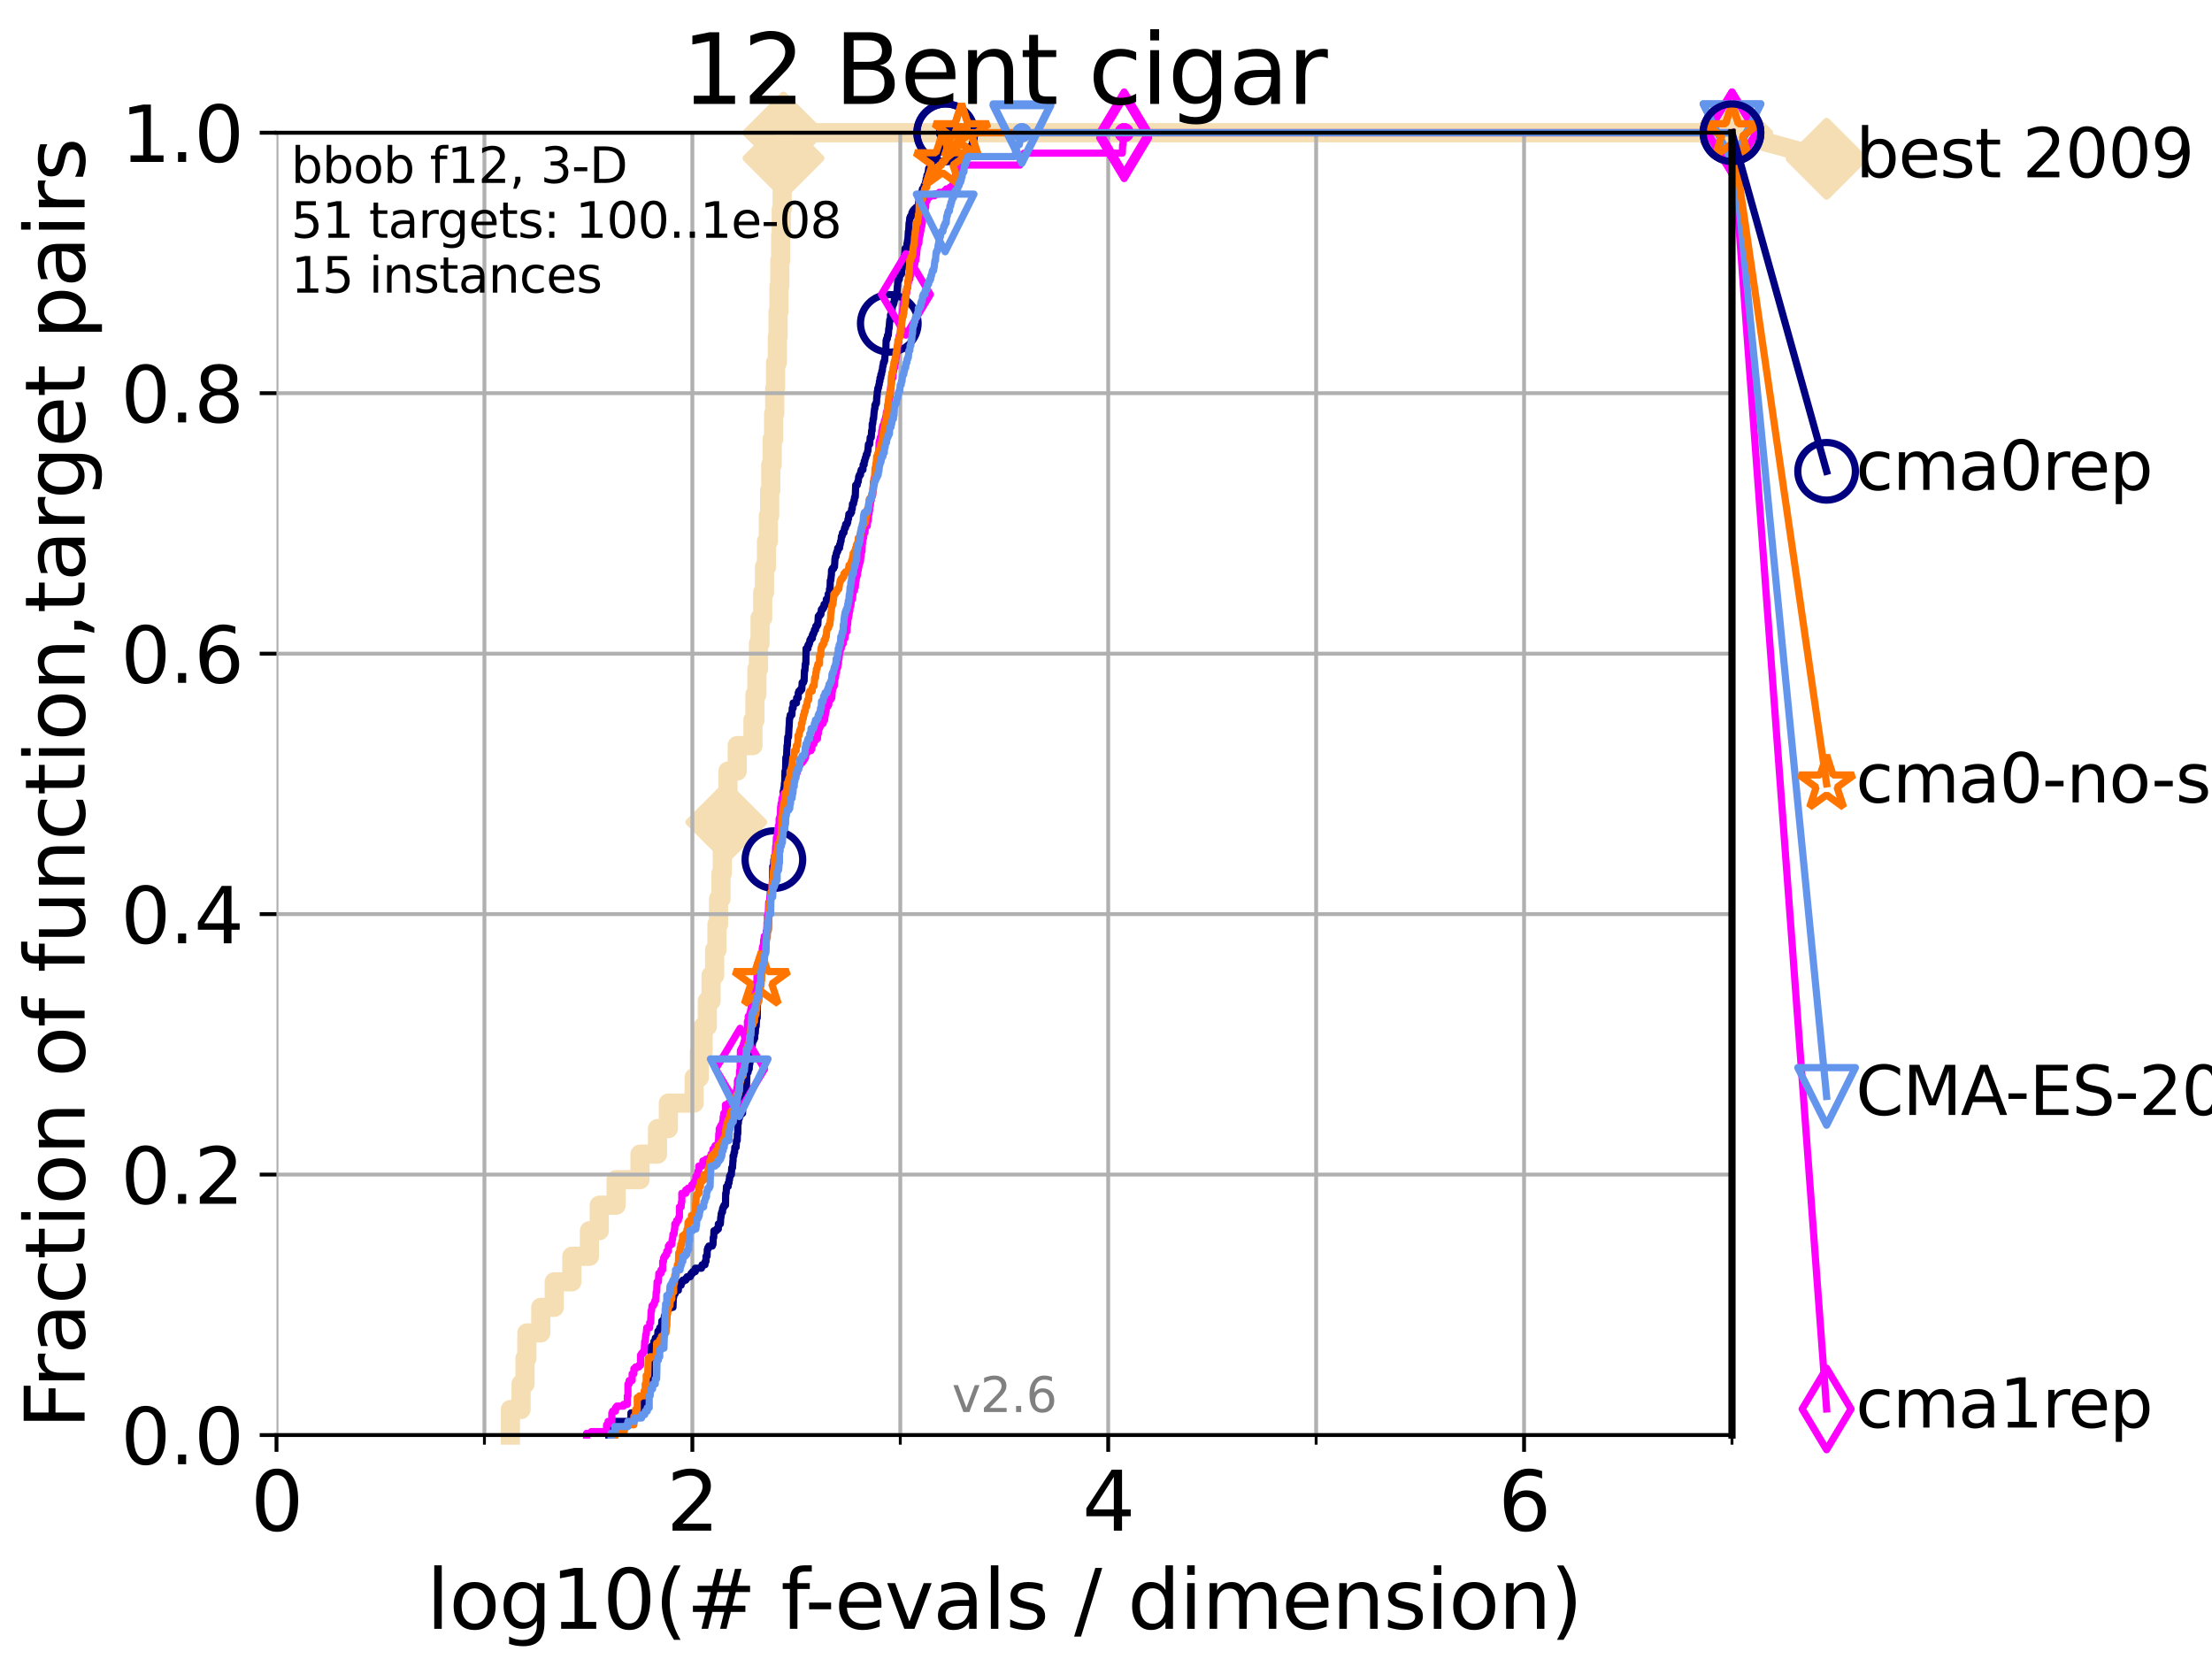 <?xml version="1.0" encoding="utf-8" standalone="no"?>
<!DOCTYPE svg PUBLIC "-//W3C//DTD SVG 1.1//EN"
  "http://www.w3.org/Graphics/SVG/1.1/DTD/svg11.dtd">
<svg xmlns:xlink="http://www.w3.org/1999/xlink" width="460.8pt" height="345.6pt" viewBox="0 0 460.8 345.6" xmlns="http://www.w3.org/2000/svg" version="1.1">
 <defs>
  <style type="text/css">*{stroke-linejoin: round; stroke-linecap: butt}</style>
 </defs>
 <g id="figure_1">
  <g id="patch_1">
   <path d="M 0 345.6 
L 460.8 345.6 
L 460.8 0 
L 0 0 
z
" style="fill: #ffffff"/>
  </g>
  <g id="axes_1">
   <g id="patch_2">
    <path d="M 57.6 298.944 
L 360.806 298.944 
L 360.806 27.648 
L 57.6 27.648 
z
" style="fill: #ffffff"/>
   </g>
   <g id="line2d_1">
    <path d="M 106.327 298.944 
L 106.327 293.624 
L 108.543 293.624 
L 108.543 288.305 
L 109.361 288.305 
L 109.361 282.985 
L 109.757 282.985 
L 109.757 277.666 
L 112.657 277.666 
L 112.657 272.346 
L 115.46 272.346 
L 115.46 267.027 
L 119.129 267.027 
L 119.129 261.707 
L 122.796 261.707 
L 122.796 256.388 
L 124.837 256.388 
L 124.837 251.068 
L 128.354 251.068 
L 128.354 245.749 
L 133.323 245.749 
L 133.323 240.429 
L 136.975 240.429 
L 136.975 235.11 
L 139.232 235.11 
L 139.232 229.79 
L 144.603 229.79 
L 144.603 224.471 
L 145.678 224.471 
L 145.678 219.151 
L 146.474 219.151 
L 146.474 213.832 
L 147.344 213.832 
L 147.344 208.512 
L 148.125 208.512 
L 148.125 203.192 
L 148.874 203.192 
L 148.874 197.873 
L 149.358 197.873 
L 149.358 192.553 
L 149.689 192.553 
L 149.689 187.234 
L 150.198 187.234 
L 150.198 181.914 
L 150.47 181.914 
L 150.47 176.595 
L 150.783 176.595 
L 150.783 171.275 
L 151.306 171.275 
L 151.306 165.956 
L 151.648 165.956 
L 151.648 160.636 
L 153.575 160.636 
L 153.575 155.317 
L 156.858 155.317 
L 156.858 149.997 
L 157.27 149.997 
L 157.27 144.678 
L 157.673 144.678 
L 157.673 139.358 
L 158.007 139.358 
L 158.007 134.039 
L 158.336 134.039 
L 158.336 128.719 
L 158.891 128.719 
L 158.891 123.4 
L 159.261 123.4 
L 159.261 118.08 
L 159.679 118.08 
L 159.679 112.76 
L 160.062 112.76 
L 160.062 107.441 
L 160.33 107.441 
L 160.33 102.121 
L 160.568 102.121 
L 160.568 96.802 
L 160.855 96.802 
L 160.855 91.482 
L 161.164 91.482 
L 161.164 86.163 
L 161.392 86.163 
L 161.392 80.843 
L 161.567 80.843 
L 161.567 75.524 
L 161.938 75.524 
L 161.938 70.204 
L 162.084 70.204 
L 162.084 64.885 
L 162.277 64.885 
L 162.277 59.565 
L 162.445 59.565 
L 162.445 54.246 
L 162.634 54.246 
L 162.634 48.926 
L 162.752 48.926 
L 162.752 43.607 
L 162.938 43.607 
L 162.938 38.287 
L 163.077 38.287 
L 163.077 32.968 
L 163.215 32.968 
L 163.215 27.648 
L 360.806 27.648 
" style="fill: none; stroke: #f5deb3; stroke-width: 4; stroke-linecap: square"/>
   </g>
   <g id="line2d_2">
    <defs>
     <path id="m964c64d86a" d="M -0 7.778 
L 7.778 0 
L 0 -7.778 
L -7.778 -0 
z
" style="stroke: #f5deb3; stroke-width: 1.5; stroke-linejoin: miter"/>
    </defs>
    <g>
     <use xlink:href="#m964c64d86a" x="151.306" y="171.275" style="fill: #f5deb3; stroke: #f5deb3; stroke-width: 1.5; stroke-linejoin: miter"/>
     <use xlink:href="#m964c64d86a" x="163.215" y="32.968" style="fill: #f5deb3; stroke: #f5deb3; stroke-width: 1.5; stroke-linejoin: miter"/>
     <use xlink:href="#m964c64d86a" x="163.215" y="27.648" style="fill: #f5deb3; stroke: #f5deb3; stroke-width: 1.5; stroke-linejoin: miter"/>
     <use xlink:href="#m964c64d86a" x="163.215" y="27.648" style="fill: #f5deb3; stroke: #f5deb3; stroke-width: 1.5; stroke-linejoin: miter"/>
     <use xlink:href="#m964c64d86a" x="360.806" y="27.648" style="fill: #f5deb3; stroke: #f5deb3; stroke-width: 1.5; stroke-linejoin: miter"/>
    </g>
   </g>
   <g id="line2d_3">
    <path style="fill: none; stroke: #f5deb3; stroke-width: 4; stroke-linecap: square"/>
    <g/>
   </g>
   <g id="line2d_4">
    <path d="M 360.806 27.648 
L 380.515 33.074 
" style="fill: none; stroke: #f5deb3; stroke-width: 4; stroke-linecap: square"/>
    <g>
     <use xlink:href="#m964c64d86a" x="360.806" y="27.648" style="fill: #f5deb3; stroke: #f5deb3; stroke-width: 1.5; stroke-linejoin: miter"/>
     <use xlink:href="#m964c64d86a" x="380.515" y="33.074" style="fill: #f5deb3; stroke: #f5deb3; stroke-width: 1.5; stroke-linejoin: miter"/>
    </g>
   </g>
   <g id="matplotlib.axis_1">
    <g id="xtick_1">
     <g id="line2d_5">
      <path d="M 57.6 298.944 
L 57.6 27.648 
" clip-path="url(#pbbf96378d1)" style="fill: none; stroke: #b0b0b0; stroke-width: 0.8; stroke-linecap: square"/>
     </g>
     <g id="line2d_6">
      <defs>
       <path id="m19480052b3" d="M 0 0 
L 0 3.5 
" style="stroke: #000000; stroke-width: 0.8"/>
      </defs>
      <g>
       <use xlink:href="#m19480052b3" x="57.6" y="298.944" style="stroke: #000000; stroke-width: 0.8"/>
      </g>
     </g>
     <g id="text_1">
      <!-- 0 -->
      <g transform="translate(52.192 318.861)scale(0.17 -0.17)">
       <defs>
        <path id="DejaVuSans-30" d="M 2034 4250 
Q 1547 4250 1301 3770 
Q 1056 3291 1056 2328 
Q 1056 1369 1301 889 
Q 1547 409 2034 409 
Q 2525 409 2770 889 
Q 3016 1369 3016 2328 
Q 3016 3291 2770 3770 
Q 2525 4250 2034 4250 
z
M 2034 4750 
Q 2819 4750 3233 4129 
Q 3647 3509 3647 2328 
Q 3647 1150 3233 529 
Q 2819 -91 2034 -91 
Q 1250 -91 836 529 
Q 422 1150 422 2328 
Q 422 3509 836 4129 
Q 1250 4750 2034 4750 
z
" transform="scale(0.016)"/>
       </defs>
       <use xlink:href="#DejaVuSans-30"/>
      </g>
     </g>
    </g>
    <g id="xtick_2">
     <g id="line2d_7">
      <path d="M 144.23 298.944 
L 144.23 27.648 
" clip-path="url(#pbbf96378d1)" style="fill: none; stroke: #b0b0b0; stroke-width: 0.8; stroke-linecap: square"/>
     </g>
     <g id="line2d_8">
      <g>
       <use xlink:href="#m19480052b3" x="144.23" y="298.944" style="stroke: #000000; stroke-width: 0.8"/>
      </g>
     </g>
     <g id="text_2">
      <!-- 2 -->
      <g transform="translate(138.822 318.861)scale(0.17 -0.17)">
       <defs>
        <path id="DejaVuSans-32" d="M 1228 531 
L 3431 531 
L 3431 0 
L 469 0 
L 469 531 
Q 828 903 1448 1529 
Q 2069 2156 2228 2338 
Q 2531 2678 2651 2914 
Q 2772 3150 2772 3378 
Q 2772 3750 2511 3984 
Q 2250 4219 1831 4219 
Q 1534 4219 1204 4116 
Q 875 4013 500 3803 
L 500 4441 
Q 881 4594 1212 4672 
Q 1544 4750 1819 4750 
Q 2544 4750 2975 4387 
Q 3406 4025 3406 3419 
Q 3406 3131 3298 2873 
Q 3191 2616 2906 2266 
Q 2828 2175 2409 1742 
Q 1991 1309 1228 531 
z
" transform="scale(0.016)"/>
       </defs>
       <use xlink:href="#DejaVuSans-32"/>
      </g>
     </g>
    </g>
    <g id="xtick_3">
     <g id="line2d_9">
      <path d="M 230.861 298.944 
L 230.861 27.648 
" clip-path="url(#pbbf96378d1)" style="fill: none; stroke: #b0b0b0; stroke-width: 0.8; stroke-linecap: square"/>
     </g>
     <g id="line2d_10">
      <g>
       <use xlink:href="#m19480052b3" x="230.861" y="298.944" style="stroke: #000000; stroke-width: 0.8"/>
      </g>
     </g>
     <g id="text_3">
      <!-- 4 -->
      <g transform="translate(225.453 318.861)scale(0.17 -0.17)">
       <defs>
        <path id="DejaVuSans-34" d="M 2419 4116 
L 825 1625 
L 2419 1625 
L 2419 4116 
z
M 2253 4666 
L 3047 4666 
L 3047 1625 
L 3713 1625 
L 3713 1100 
L 3047 1100 
L 3047 0 
L 2419 0 
L 2419 1100 
L 313 1100 
L 313 1709 
L 2253 4666 
z
" transform="scale(0.016)"/>
       </defs>
       <use xlink:href="#DejaVuSans-34"/>
      </g>
     </g>
    </g>
    <g id="xtick_4">
     <g id="line2d_11">
      <path d="M 317.491 298.944 
L 317.491 27.648 
" clip-path="url(#pbbf96378d1)" style="fill: none; stroke: #b0b0b0; stroke-width: 0.8; stroke-linecap: square"/>
     </g>
     <g id="line2d_12">
      <g>
       <use xlink:href="#m19480052b3" x="317.491" y="298.944" style="stroke: #000000; stroke-width: 0.8"/>
      </g>
     </g>
     <g id="text_4">
      <!-- 6 -->
      <g transform="translate(312.083 318.861)scale(0.17 -0.17)">
       <defs>
        <path id="DejaVuSans-36" d="M 2113 2584 
Q 1688 2584 1439 2293 
Q 1191 2003 1191 1497 
Q 1191 994 1439 701 
Q 1688 409 2113 409 
Q 2538 409 2786 701 
Q 3034 994 3034 1497 
Q 3034 2003 2786 2293 
Q 2538 2584 2113 2584 
z
M 3366 4563 
L 3366 3988 
Q 3128 4100 2886 4159 
Q 2644 4219 2406 4219 
Q 1781 4219 1451 3797 
Q 1122 3375 1075 2522 
Q 1259 2794 1537 2939 
Q 1816 3084 2150 3084 
Q 2853 3084 3261 2657 
Q 3669 2231 3669 1497 
Q 3669 778 3244 343 
Q 2819 -91 2113 -91 
Q 1303 -91 875 529 
Q 447 1150 447 2328 
Q 447 3434 972 4092 
Q 1497 4750 2381 4750 
Q 2619 4750 2861 4703 
Q 3103 4656 3366 4563 
z
" transform="scale(0.016)"/>
       </defs>
       <use xlink:href="#DejaVuSans-36"/>
      </g>
     </g>
    </g>
    <g id="xtick_5">
     <g id="line2d_13">
      <path d="M 100.915 298.944 
L 100.915 27.648 
" clip-path="url(#pbbf96378d1)" style="fill: none; stroke: #b0b0b0; stroke-width: 0.8; stroke-linecap: square"/>
     </g>
     <g id="line2d_14">
      <defs>
       <path id="ma3dfb8d480" d="M 0 0 
L 0 2 
" style="stroke: #000000; stroke-width: 0.6"/>
      </defs>
      <g>
       <use xlink:href="#ma3dfb8d480" x="100.915" y="298.944" style="stroke: #000000; stroke-width: 0.6"/>
      </g>
     </g>
    </g>
    <g id="xtick_6">
     <g id="line2d_15">
      <path d="M 187.546 298.944 
L 187.546 27.648 
" clip-path="url(#pbbf96378d1)" style="fill: none; stroke: #b0b0b0; stroke-width: 0.8; stroke-linecap: square"/>
     </g>
     <g id="line2d_16">
      <g>
       <use xlink:href="#ma3dfb8d480" x="187.546" y="298.944" style="stroke: #000000; stroke-width: 0.6"/>
      </g>
     </g>
    </g>
    <g id="xtick_7">
     <g id="line2d_17">
      <path d="M 274.176 298.944 
L 274.176 27.648 
" clip-path="url(#pbbf96378d1)" style="fill: none; stroke: #b0b0b0; stroke-width: 0.8; stroke-linecap: square"/>
     </g>
     <g id="line2d_18">
      <g>
       <use xlink:href="#ma3dfb8d480" x="274.176" y="298.944" style="stroke: #000000; stroke-width: 0.6"/>
      </g>
     </g>
    </g>
    <g id="xtick_8">
     <g id="line2d_19">
      <path d="M 360.806 298.944 
L 360.806 27.648 
" clip-path="url(#pbbf96378d1)" style="fill: none; stroke: #b0b0b0; stroke-width: 0.8; stroke-linecap: square"/>
     </g>
     <g id="line2d_20">
      <g>
       <use xlink:href="#ma3dfb8d480" x="360.806" y="298.944" style="stroke: #000000; stroke-width: 0.6"/>
      </g>
     </g>
    </g>
    <g id="text_5">
     <!-- log10(# f-evals / dimension) -->
     <g transform="translate(88.823 339.314)scale(0.17 -0.17)">
      <defs>
       <path id="DejaVuSans-6c" d="M 603 4863 
L 1178 4863 
L 1178 0 
L 603 0 
L 603 4863 
z
" transform="scale(0.016)"/>
       <path id="DejaVuSans-6f" d="M 1959 3097 
Q 1497 3097 1228 2736 
Q 959 2375 959 1747 
Q 959 1119 1226 758 
Q 1494 397 1959 397 
Q 2419 397 2687 759 
Q 2956 1122 2956 1747 
Q 2956 2369 2687 2733 
Q 2419 3097 1959 3097 
z
M 1959 3584 
Q 2709 3584 3137 3096 
Q 3566 2609 3566 1747 
Q 3566 888 3137 398 
Q 2709 -91 1959 -91 
Q 1206 -91 779 398 
Q 353 888 353 1747 
Q 353 2609 779 3096 
Q 1206 3584 1959 3584 
z
" transform="scale(0.016)"/>
       <path id="DejaVuSans-67" d="M 2906 1791 
Q 2906 2416 2648 2759 
Q 2391 3103 1925 3103 
Q 1463 3103 1205 2759 
Q 947 2416 947 1791 
Q 947 1169 1205 825 
Q 1463 481 1925 481 
Q 2391 481 2648 825 
Q 2906 1169 2906 1791 
z
M 3481 434 
Q 3481 -459 3084 -895 
Q 2688 -1331 1869 -1331 
Q 1566 -1331 1297 -1286 
Q 1028 -1241 775 -1147 
L 775 -588 
Q 1028 -725 1275 -790 
Q 1522 -856 1778 -856 
Q 2344 -856 2625 -561 
Q 2906 -266 2906 331 
L 2906 616 
Q 2728 306 2450 153 
Q 2172 0 1784 0 
Q 1141 0 747 490 
Q 353 981 353 1791 
Q 353 2603 747 3093 
Q 1141 3584 1784 3584 
Q 2172 3584 2450 3431 
Q 2728 3278 2906 2969 
L 2906 3500 
L 3481 3500 
L 3481 434 
z
" transform="scale(0.016)"/>
       <path id="DejaVuSans-31" d="M 794 531 
L 1825 531 
L 1825 4091 
L 703 3866 
L 703 4441 
L 1819 4666 
L 2450 4666 
L 2450 531 
L 3481 531 
L 3481 0 
L 794 0 
L 794 531 
z
" transform="scale(0.016)"/>
       <path id="DejaVuSans-28" d="M 1984 4856 
Q 1566 4138 1362 3434 
Q 1159 2731 1159 2009 
Q 1159 1288 1364 580 
Q 1569 -128 1984 -844 
L 1484 -844 
Q 1016 -109 783 600 
Q 550 1309 550 2009 
Q 550 2706 781 3412 
Q 1013 4119 1484 4856 
L 1984 4856 
z
" transform="scale(0.016)"/>
       <path id="DejaVuSans-23" d="M 3272 2816 
L 2363 2816 
L 2100 1772 
L 3016 1772 
L 3272 2816 
z
M 2803 4594 
L 2478 3297 
L 3391 3297 
L 3719 4594 
L 4219 4594 
L 3897 3297 
L 4872 3297 
L 4872 2816 
L 3775 2816 
L 3519 1772 
L 4513 1772 
L 4513 1294 
L 3397 1294 
L 3072 0 
L 2572 0 
L 2894 1294 
L 1978 1294 
L 1656 0 
L 1153 0 
L 1478 1294 
L 494 1294 
L 494 1772 
L 1594 1772 
L 1856 2816 
L 850 2816 
L 850 3297 
L 1978 3297 
L 2297 4594 
L 2803 4594 
z
" transform="scale(0.016)"/>
       <path id="DejaVuSans-20" transform="scale(0.016)"/>
       <path id="DejaVuSans-66" d="M 2375 4863 
L 2375 4384 
L 1825 4384 
Q 1516 4384 1395 4259 
Q 1275 4134 1275 3809 
L 1275 3500 
L 2222 3500 
L 2222 3053 
L 1275 3053 
L 1275 0 
L 697 0 
L 697 3053 
L 147 3053 
L 147 3500 
L 697 3500 
L 697 3744 
Q 697 4328 969 4595 
Q 1241 4863 1831 4863 
L 2375 4863 
z
" transform="scale(0.016)"/>
       <path id="DejaVuSans-2d" d="M 313 2009 
L 1997 2009 
L 1997 1497 
L 313 1497 
L 313 2009 
z
" transform="scale(0.016)"/>
       <path id="DejaVuSans-65" d="M 3597 1894 
L 3597 1613 
L 953 1613 
Q 991 1019 1311 708 
Q 1631 397 2203 397 
Q 2534 397 2845 478 
Q 3156 559 3463 722 
L 3463 178 
Q 3153 47 2828 -22 
Q 2503 -91 2169 -91 
Q 1331 -91 842 396 
Q 353 884 353 1716 
Q 353 2575 817 3079 
Q 1281 3584 2069 3584 
Q 2775 3584 3186 3129 
Q 3597 2675 3597 1894 
z
M 3022 2063 
Q 3016 2534 2758 2815 
Q 2500 3097 2075 3097 
Q 1594 3097 1305 2825 
Q 1016 2553 972 2059 
L 3022 2063 
z
" transform="scale(0.016)"/>
       <path id="DejaVuSans-76" d="M 191 3500 
L 800 3500 
L 1894 563 
L 2988 3500 
L 3597 3500 
L 2284 0 
L 1503 0 
L 191 3500 
z
" transform="scale(0.016)"/>
       <path id="DejaVuSans-61" d="M 2194 1759 
Q 1497 1759 1228 1600 
Q 959 1441 959 1056 
Q 959 750 1161 570 
Q 1363 391 1709 391 
Q 2188 391 2477 730 
Q 2766 1069 2766 1631 
L 2766 1759 
L 2194 1759 
z
M 3341 1997 
L 3341 0 
L 2766 0 
L 2766 531 
Q 2569 213 2275 61 
Q 1981 -91 1556 -91 
Q 1019 -91 701 211 
Q 384 513 384 1019 
Q 384 1609 779 1909 
Q 1175 2209 1959 2209 
L 2766 2209 
L 2766 2266 
Q 2766 2663 2505 2880 
Q 2244 3097 1772 3097 
Q 1472 3097 1187 3025 
Q 903 2953 641 2809 
L 641 3341 
Q 956 3463 1253 3523 
Q 1550 3584 1831 3584 
Q 2591 3584 2966 3190 
Q 3341 2797 3341 1997 
z
" transform="scale(0.016)"/>
       <path id="DejaVuSans-73" d="M 2834 3397 
L 2834 2853 
Q 2591 2978 2328 3040 
Q 2066 3103 1784 3103 
Q 1356 3103 1142 2972 
Q 928 2841 928 2578 
Q 928 2378 1081 2264 
Q 1234 2150 1697 2047 
L 1894 2003 
Q 2506 1872 2764 1633 
Q 3022 1394 3022 966 
Q 3022 478 2636 193 
Q 2250 -91 1575 -91 
Q 1294 -91 989 -36 
Q 684 19 347 128 
L 347 722 
Q 666 556 975 473 
Q 1284 391 1588 391 
Q 1994 391 2212 530 
Q 2431 669 2431 922 
Q 2431 1156 2273 1281 
Q 2116 1406 1581 1522 
L 1381 1569 
Q 847 1681 609 1914 
Q 372 2147 372 2553 
Q 372 3047 722 3315 
Q 1072 3584 1716 3584 
Q 2034 3584 2315 3537 
Q 2597 3491 2834 3397 
z
" transform="scale(0.016)"/>
       <path id="DejaVuSans-2f" d="M 1625 4666 
L 2156 4666 
L 531 -594 
L 0 -594 
L 1625 4666 
z
" transform="scale(0.016)"/>
       <path id="DejaVuSans-64" d="M 2906 2969 
L 2906 4863 
L 3481 4863 
L 3481 0 
L 2906 0 
L 2906 525 
Q 2725 213 2448 61 
Q 2172 -91 1784 -91 
Q 1150 -91 751 415 
Q 353 922 353 1747 
Q 353 2572 751 3078 
Q 1150 3584 1784 3584 
Q 2172 3584 2448 3432 
Q 2725 3281 2906 2969 
z
M 947 1747 
Q 947 1113 1208 752 
Q 1469 391 1925 391 
Q 2381 391 2643 752 
Q 2906 1113 2906 1747 
Q 2906 2381 2643 2742 
Q 2381 3103 1925 3103 
Q 1469 3103 1208 2742 
Q 947 2381 947 1747 
z
" transform="scale(0.016)"/>
       <path id="DejaVuSans-69" d="M 603 3500 
L 1178 3500 
L 1178 0 
L 603 0 
L 603 3500 
z
M 603 4863 
L 1178 4863 
L 1178 4134 
L 603 4134 
L 603 4863 
z
" transform="scale(0.016)"/>
       <path id="DejaVuSans-6d" d="M 3328 2828 
Q 3544 3216 3844 3400 
Q 4144 3584 4550 3584 
Q 5097 3584 5394 3201 
Q 5691 2819 5691 2113 
L 5691 0 
L 5113 0 
L 5113 2094 
Q 5113 2597 4934 2840 
Q 4756 3084 4391 3084 
Q 3944 3084 3684 2787 
Q 3425 2491 3425 1978 
L 3425 0 
L 2847 0 
L 2847 2094 
Q 2847 2600 2669 2842 
Q 2491 3084 2119 3084 
Q 1678 3084 1418 2786 
Q 1159 2488 1159 1978 
L 1159 0 
L 581 0 
L 581 3500 
L 1159 3500 
L 1159 2956 
Q 1356 3278 1631 3431 
Q 1906 3584 2284 3584 
Q 2666 3584 2933 3390 
Q 3200 3197 3328 2828 
z
" transform="scale(0.016)"/>
       <path id="DejaVuSans-6e" d="M 3513 2113 
L 3513 0 
L 2938 0 
L 2938 2094 
Q 2938 2591 2744 2837 
Q 2550 3084 2163 3084 
Q 1697 3084 1428 2787 
Q 1159 2491 1159 1978 
L 1159 0 
L 581 0 
L 581 3500 
L 1159 3500 
L 1159 2956 
Q 1366 3272 1645 3428 
Q 1925 3584 2291 3584 
Q 2894 3584 3203 3211 
Q 3513 2838 3513 2113 
z
" transform="scale(0.016)"/>
       <path id="DejaVuSans-29" d="M 513 4856 
L 1013 4856 
Q 1481 4119 1714 3412 
Q 1947 2706 1947 2009 
Q 1947 1309 1714 600 
Q 1481 -109 1013 -844 
L 513 -844 
Q 928 -128 1133 580 
Q 1338 1288 1338 2009 
Q 1338 2731 1133 3434 
Q 928 4138 513 4856 
z
" transform="scale(0.016)"/>
      </defs>
      <use xlink:href="#DejaVuSans-6c"/>
      <use xlink:href="#DejaVuSans-6f" x="27.783"/>
      <use xlink:href="#DejaVuSans-67" x="88.965"/>
      <use xlink:href="#DejaVuSans-31" x="152.441"/>
      <use xlink:href="#DejaVuSans-30" x="216.064"/>
      <use xlink:href="#DejaVuSans-28" x="279.688"/>
      <use xlink:href="#DejaVuSans-23" x="318.701"/>
      <use xlink:href="#DejaVuSans-20" x="402.49"/>
      <use xlink:href="#DejaVuSans-66" x="434.277"/>
      <use xlink:href="#DejaVuSans-2d" x="463.982"/>
      <use xlink:href="#DejaVuSans-65" x="500.066"/>
      <use xlink:href="#DejaVuSans-76" x="561.59"/>
      <use xlink:href="#DejaVuSans-61" x="620.77"/>
      <use xlink:href="#DejaVuSans-6c" x="682.049"/>
      <use xlink:href="#DejaVuSans-73" x="709.832"/>
      <use xlink:href="#DejaVuSans-20" x="761.932"/>
      <use xlink:href="#DejaVuSans-2f" x="793.719"/>
      <use xlink:href="#DejaVuSans-20" x="827.41"/>
      <use xlink:href="#DejaVuSans-64" x="859.197"/>
      <use xlink:href="#DejaVuSans-69" x="922.674"/>
      <use xlink:href="#DejaVuSans-6d" x="950.457"/>
      <use xlink:href="#DejaVuSans-65" x="1047.869"/>
      <use xlink:href="#DejaVuSans-6e" x="1109.393"/>
      <use xlink:href="#DejaVuSans-73" x="1172.771"/>
      <use xlink:href="#DejaVuSans-69" x="1224.871"/>
      <use xlink:href="#DejaVuSans-6f" x="1252.654"/>
      <use xlink:href="#DejaVuSans-6e" x="1313.836"/>
      <use xlink:href="#DejaVuSans-29" x="1377.215"/>
     </g>
    </g>
   </g>
   <g id="matplotlib.axis_2">
    <g id="ytick_1">
     <g id="line2d_21">
      <path d="M 57.6 298.944 
L 360.806 298.944 
" clip-path="url(#pbbf96378d1)" style="fill: none; stroke: #b0b0b0; stroke-width: 0.8; stroke-linecap: square"/>
     </g>
     <g id="line2d_22">
      <defs>
       <path id="md3a0062073" d="M 0 0 
L -3.5 0 
" style="stroke: #000000; stroke-width: 0.8"/>
      </defs>
      <g>
       <use xlink:href="#md3a0062073" x="57.6" y="298.944" style="stroke: #000000; stroke-width: 0.8"/>
      </g>
     </g>
     <g id="text_6">
      <!-- 0.0 -->
      <g transform="translate(25.155 305.023)scale(0.16 -0.16)">
       <defs>
        <path id="DejaVuSans-2e" d="M 684 794 
L 1344 794 
L 1344 0 
L 684 0 
L 684 794 
z
" transform="scale(0.016)"/>
       </defs>
       <use xlink:href="#DejaVuSans-30"/>
       <use xlink:href="#DejaVuSans-2e" x="63.623"/>
       <use xlink:href="#DejaVuSans-30" x="95.41"/>
      </g>
     </g>
    </g>
    <g id="ytick_2">
     <g id="line2d_23">
      <path d="M 57.6 244.685 
L 360.806 244.685 
" clip-path="url(#pbbf96378d1)" style="fill: none; stroke: #b0b0b0; stroke-width: 0.8; stroke-linecap: square"/>
     </g>
     <g id="line2d_24">
      <g>
       <use xlink:href="#md3a0062073" x="57.6" y="244.685" style="stroke: #000000; stroke-width: 0.8"/>
      </g>
     </g>
     <g id="text_7">
      <!-- 0.2 -->
      <g transform="translate(25.155 250.764)scale(0.16 -0.16)">
       <use xlink:href="#DejaVuSans-30"/>
       <use xlink:href="#DejaVuSans-2e" x="63.623"/>
       <use xlink:href="#DejaVuSans-32" x="95.41"/>
      </g>
     </g>
    </g>
    <g id="ytick_3">
     <g id="line2d_25">
      <path d="M 57.6 190.426 
L 360.806 190.426 
" clip-path="url(#pbbf96378d1)" style="fill: none; stroke: #b0b0b0; stroke-width: 0.8; stroke-linecap: square"/>
     </g>
     <g id="line2d_26">
      <g>
       <use xlink:href="#md3a0062073" x="57.6" y="190.426" style="stroke: #000000; stroke-width: 0.8"/>
      </g>
     </g>
     <g id="text_8">
      <!-- 0.4 -->
      <g transform="translate(25.155 196.504)scale(0.16 -0.16)">
       <use xlink:href="#DejaVuSans-30"/>
       <use xlink:href="#DejaVuSans-2e" x="63.623"/>
       <use xlink:href="#DejaVuSans-34" x="95.41"/>
      </g>
     </g>
    </g>
    <g id="ytick_4">
     <g id="line2d_27">
      <path d="M 57.6 136.166 
L 360.806 136.166 
" clip-path="url(#pbbf96378d1)" style="fill: none; stroke: #b0b0b0; stroke-width: 0.8; stroke-linecap: square"/>
     </g>
     <g id="line2d_28">
      <g>
       <use xlink:href="#md3a0062073" x="57.6" y="136.166" style="stroke: #000000; stroke-width: 0.8"/>
      </g>
     </g>
     <g id="text_9">
      <!-- 0.6 -->
      <g transform="translate(25.155 142.245)scale(0.16 -0.16)">
       <use xlink:href="#DejaVuSans-30"/>
       <use xlink:href="#DejaVuSans-2e" x="63.623"/>
       <use xlink:href="#DejaVuSans-36" x="95.41"/>
      </g>
     </g>
    </g>
    <g id="ytick_5">
     <g id="line2d_29">
      <path d="M 57.6 81.907 
L 360.806 81.907 
" clip-path="url(#pbbf96378d1)" style="fill: none; stroke: #b0b0b0; stroke-width: 0.8; stroke-linecap: square"/>
     </g>
     <g id="line2d_30">
      <g>
       <use xlink:href="#md3a0062073" x="57.6" y="81.907" style="stroke: #000000; stroke-width: 0.8"/>
      </g>
     </g>
     <g id="text_10">
      <!-- 0.8 -->
      <g transform="translate(25.155 87.986)scale(0.16 -0.16)">
       <defs>
        <path id="DejaVuSans-38" d="M 2034 2216 
Q 1584 2216 1326 1975 
Q 1069 1734 1069 1313 
Q 1069 891 1326 650 
Q 1584 409 2034 409 
Q 2484 409 2743 651 
Q 3003 894 3003 1313 
Q 3003 1734 2745 1975 
Q 2488 2216 2034 2216 
z
M 1403 2484 
Q 997 2584 770 2862 
Q 544 3141 544 3541 
Q 544 4100 942 4425 
Q 1341 4750 2034 4750 
Q 2731 4750 3128 4425 
Q 3525 4100 3525 3541 
Q 3525 3141 3298 2862 
Q 3072 2584 2669 2484 
Q 3125 2378 3379 2068 
Q 3634 1759 3634 1313 
Q 3634 634 3220 271 
Q 2806 -91 2034 -91 
Q 1263 -91 848 271 
Q 434 634 434 1313 
Q 434 1759 690 2068 
Q 947 2378 1403 2484 
z
M 1172 3481 
Q 1172 3119 1398 2916 
Q 1625 2713 2034 2713 
Q 2441 2713 2670 2916 
Q 2900 3119 2900 3481 
Q 2900 3844 2670 4047 
Q 2441 4250 2034 4250 
Q 1625 4250 1398 4047 
Q 1172 3844 1172 3481 
z
" transform="scale(0.016)"/>
       </defs>
       <use xlink:href="#DejaVuSans-30"/>
       <use xlink:href="#DejaVuSans-2e" x="63.623"/>
       <use xlink:href="#DejaVuSans-38" x="95.41"/>
      </g>
     </g>
    </g>
    <g id="ytick_6">
     <g id="line2d_31">
      <path d="M 57.6 27.648 
L 360.806 27.648 
" clip-path="url(#pbbf96378d1)" style="fill: none; stroke: #b0b0b0; stroke-width: 0.8; stroke-linecap: square"/>
     </g>
     <g id="line2d_32">
      <g>
       <use xlink:href="#md3a0062073" x="57.6" y="27.648" style="stroke: #000000; stroke-width: 0.8"/>
      </g>
     </g>
     <g id="text_11">
      <!-- 1.0 -->
      <g transform="translate(25.155 33.727)scale(0.16 -0.16)">
       <use xlink:href="#DejaVuSans-31"/>
       <use xlink:href="#DejaVuSans-2e" x="63.623"/>
       <use xlink:href="#DejaVuSans-30" x="95.41"/>
      </g>
     </g>
    </g>
    <g id="text_12">
     <!-- Fraction of function,target pairs -->
     <g transform="translate(17.62 297.681)rotate(-90)scale(0.17 -0.17)">
      <defs>
       <path id="DejaVuSans-46" d="M 628 4666 
L 3309 4666 
L 3309 4134 
L 1259 4134 
L 1259 2759 
L 3109 2759 
L 3109 2228 
L 1259 2228 
L 1259 0 
L 628 0 
L 628 4666 
z
" transform="scale(0.016)"/>
       <path id="DejaVuSans-72" d="M 2631 2963 
Q 2534 3019 2420 3045 
Q 2306 3072 2169 3072 
Q 1681 3072 1420 2755 
Q 1159 2438 1159 1844 
L 1159 0 
L 581 0 
L 581 3500 
L 1159 3500 
L 1159 2956 
Q 1341 3275 1631 3429 
Q 1922 3584 2338 3584 
Q 2397 3584 2469 3576 
Q 2541 3569 2628 3553 
L 2631 2963 
z
" transform="scale(0.016)"/>
       <path id="DejaVuSans-63" d="M 3122 3366 
L 3122 2828 
Q 2878 2963 2633 3030 
Q 2388 3097 2138 3097 
Q 1578 3097 1268 2742 
Q 959 2388 959 1747 
Q 959 1106 1268 751 
Q 1578 397 2138 397 
Q 2388 397 2633 464 
Q 2878 531 3122 666 
L 3122 134 
Q 2881 22 2623 -34 
Q 2366 -91 2075 -91 
Q 1284 -91 818 406 
Q 353 903 353 1747 
Q 353 2603 823 3093 
Q 1294 3584 2113 3584 
Q 2378 3584 2631 3529 
Q 2884 3475 3122 3366 
z
" transform="scale(0.016)"/>
       <path id="DejaVuSans-74" d="M 1172 4494 
L 1172 3500 
L 2356 3500 
L 2356 3053 
L 1172 3053 
L 1172 1153 
Q 1172 725 1289 603 
Q 1406 481 1766 481 
L 2356 481 
L 2356 0 
L 1766 0 
Q 1100 0 847 248 
Q 594 497 594 1153 
L 594 3053 
L 172 3053 
L 172 3500 
L 594 3500 
L 594 4494 
L 1172 4494 
z
" transform="scale(0.016)"/>
       <path id="DejaVuSans-75" d="M 544 1381 
L 544 3500 
L 1119 3500 
L 1119 1403 
Q 1119 906 1312 657 
Q 1506 409 1894 409 
Q 2359 409 2629 706 
Q 2900 1003 2900 1516 
L 2900 3500 
L 3475 3500 
L 3475 0 
L 2900 0 
L 2900 538 
Q 2691 219 2414 64 
Q 2138 -91 1772 -91 
Q 1169 -91 856 284 
Q 544 659 544 1381 
z
M 1991 3584 
L 1991 3584 
z
" transform="scale(0.016)"/>
       <path id="DejaVuSans-2c" d="M 750 794 
L 1409 794 
L 1409 256 
L 897 -744 
L 494 -744 
L 750 256 
L 750 794 
z
" transform="scale(0.016)"/>
       <path id="DejaVuSans-70" d="M 1159 525 
L 1159 -1331 
L 581 -1331 
L 581 3500 
L 1159 3500 
L 1159 2969 
Q 1341 3281 1617 3432 
Q 1894 3584 2278 3584 
Q 2916 3584 3314 3078 
Q 3713 2572 3713 1747 
Q 3713 922 3314 415 
Q 2916 -91 2278 -91 
Q 1894 -91 1617 61 
Q 1341 213 1159 525 
z
M 3116 1747 
Q 3116 2381 2855 2742 
Q 2594 3103 2138 3103 
Q 1681 3103 1420 2742 
Q 1159 2381 1159 1747 
Q 1159 1113 1420 752 
Q 1681 391 2138 391 
Q 2594 391 2855 752 
Q 3116 1113 3116 1747 
z
" transform="scale(0.016)"/>
      </defs>
      <use xlink:href="#DejaVuSans-46"/>
      <use xlink:href="#DejaVuSans-72" x="50.27"/>
      <use xlink:href="#DejaVuSans-61" x="91.383"/>
      <use xlink:href="#DejaVuSans-63" x="152.662"/>
      <use xlink:href="#DejaVuSans-74" x="207.643"/>
      <use xlink:href="#DejaVuSans-69" x="246.852"/>
      <use xlink:href="#DejaVuSans-6f" x="274.635"/>
      <use xlink:href="#DejaVuSans-6e" x="335.816"/>
      <use xlink:href="#DejaVuSans-20" x="399.195"/>
      <use xlink:href="#DejaVuSans-6f" x="430.982"/>
      <use xlink:href="#DejaVuSans-66" x="492.164"/>
      <use xlink:href="#DejaVuSans-20" x="527.369"/>
      <use xlink:href="#DejaVuSans-66" x="559.156"/>
      <use xlink:href="#DejaVuSans-75" x="594.361"/>
      <use xlink:href="#DejaVuSans-6e" x="657.74"/>
      <use xlink:href="#DejaVuSans-63" x="721.119"/>
      <use xlink:href="#DejaVuSans-74" x="776.1"/>
      <use xlink:href="#DejaVuSans-69" x="815.309"/>
      <use xlink:href="#DejaVuSans-6f" x="843.092"/>
      <use xlink:href="#DejaVuSans-6e" x="904.273"/>
      <use xlink:href="#DejaVuSans-2c" x="967.652"/>
      <use xlink:href="#DejaVuSans-74" x="999.439"/>
      <use xlink:href="#DejaVuSans-61" x="1038.648"/>
      <use xlink:href="#DejaVuSans-72" x="1099.928"/>
      <use xlink:href="#DejaVuSans-67" x="1139.291"/>
      <use xlink:href="#DejaVuSans-65" x="1202.768"/>
      <use xlink:href="#DejaVuSans-74" x="1264.291"/>
      <use xlink:href="#DejaVuSans-20" x="1303.5"/>
      <use xlink:href="#DejaVuSans-70" x="1335.287"/>
      <use xlink:href="#DejaVuSans-61" x="1398.764"/>
      <use xlink:href="#DejaVuSans-69" x="1460.043"/>
      <use xlink:href="#DejaVuSans-72" x="1487.826"/>
      <use xlink:href="#DejaVuSans-73" x="1528.939"/>
     </g>
    </g>
   </g>
   <g id="line2d_33">
    <defs>
     <path id="m866b02cd54" d="M 0 1.5 
C 0.398 1.5 0.779 1.342 1.061 1.061 
C 1.342 0.779 1.5 0.398 1.5 0 
C 1.5 -0.398 1.342 -0.779 1.061 -1.061 
C 0.779 -1.342 0.398 -1.5 0 -1.5 
C -0.398 -1.5 -0.779 -1.342 -1.061 -1.061 
C -1.342 -0.779 -1.5 -0.398 -1.5 0 
C -1.5 0.398 -1.342 0.779 -1.061 1.061 
C -0.779 1.342 -0.398 1.5 0 1.5 
z
" style="stroke: #f5deb3"/>
    </defs>
    <g>
     <use xlink:href="#m866b02cd54" x="163.215" y="27.648" style="fill: #f5deb3; stroke: #f5deb3"/>
     <use xlink:href="#m866b02cd54" x="163.215" y="27.648" style="fill: #f5deb3; stroke: #f5deb3"/>
    </g>
   </g>
   <g id="line2d_34">
    <defs>
     <path id="mc064984bbd" d="M 0 1.5 
C 0.398 1.5 0.779 1.342 1.061 1.061 
C 1.342 0.779 1.5 0.398 1.5 0 
C 1.5 -0.398 1.342 -0.779 1.061 -1.061 
C 0.779 -1.342 0.398 -1.5 0 -1.5 
C -0.398 -1.5 -0.779 -1.342 -1.061 -1.061 
C -1.342 -0.779 -1.5 -0.398 -1.5 0 
C -1.5 0.398 -1.342 0.779 -1.061 1.061 
C -0.779 1.342 -0.398 1.5 0 1.5 
z
" style="stroke: #000080"/>
    </defs>
    <g>
     <use xlink:href="#mc064984bbd" x="197.012" y="27.648" style="fill: #000080; stroke: #000080"/>
     <use xlink:href="#mc064984bbd" x="197.012" y="27.648" style="fill: #000080; stroke: #000080"/>
    </g>
   </g>
   <g id="line2d_35">
    <path d="M 126.836 298.944 
L 126.836 298.235 
L 126.994 298.235 
L 126.994 297.525 
L 127.911 297.525 
L 127.911 296.107 
L 131.44 296.107 
L 131.44 294.334 
L 133.211 294.334 
L 133.211 292.915 
L 133.656 292.915 
L 133.766 292.206 
L 133.983 292.206 
L 134.091 290.787 
L 134.305 290.787 
L 134.305 290.433 
L 134.829 290.433 
L 134.829 289.369 
L 135.034 289.369 
L 135.136 287.596 
L 135.339 287.596 
L 135.339 282.985 
L 135.638 282.985 
L 135.638 280.503 
L 136.03 280.503 
L 136.03 280.148 
L 136.223 280.148 
L 136.223 279.439 
L 136.509 279.439 
L 136.509 278.73 
L 136.975 278.73 
L 137.067 277.311 
L 137.341 277.311 
L 137.431 276.602 
L 137.788 276.602 
L 137.876 275.183 
L 138.224 275.183 
L 138.224 274.829 
L 138.396 274.829 
L 138.396 274.12 
L 138.566 274.12 
L 138.651 273.41 
L 138.735 273.41 
L 138.735 273.056 
L 139.068 273.056 
L 139.068 272.701 
L 139.395 272.701 
L 139.395 272.346 
L 140.189 272.346 
L 140.266 270.219 
L 140.344 270.219 
L 140.421 269.509 
L 140.65 269.509 
L 140.725 268.8 
L 141.32 268.8 
L 141.32 267.736 
L 141.897 267.736 
L 141.897 267.027 
L 142.248 267.027 
L 142.248 266.672 
L 142.865 266.672 
L 142.865 266.318 
L 143.133 266.318 
L 143.133 265.963 
L 143.786 265.963 
L 143.786 265.608 
L 143.978 265.608 
L 143.978 265.254 
L 144.293 265.254 
L 144.293 264.899 
L 144.847 264.899 
L 144.847 264.19 
L 146.137 264.19 
L 146.137 263.835 
L 146.25 263.835 
L 146.25 263.48 
L 146.86 263.48 
L 146.914 262.771 
L 147.076 262.771 
L 147.076 261.707 
L 147.291 261.707 
L 147.344 260.289 
L 147.45 260.289 
L 147.45 259.934 
L 147.66 259.934 
L 147.66 259.579 
L 148.378 259.579 
L 148.378 259.225 
L 148.528 259.225 
L 148.578 257.806 
L 148.677 257.806 
L 148.727 256.388 
L 149.262 256.388 
L 149.262 256.033 
L 149.642 256.033 
L 149.642 254.969 
L 150.061 254.969 
L 150.152 253.551 
L 150.198 253.551 
L 150.244 252.841 
L 150.335 252.841 
L 150.335 252.487 
L 150.515 252.487 
L 150.515 251.778 
L 150.649 251.778 
L 150.649 251.423 
L 150.827 251.423 
L 150.827 251.068 
L 151.133 251.068 
L 151.177 248.586 
L 151.263 248.586 
L 151.349 247.167 
L 151.69 247.167 
L 151.69 246.458 
L 151.858 246.458 
L 151.9 245.749 
L 151.983 245.749 
L 151.983 245.039 
L 152.148 245.039 
L 152.148 244.685 
L 152.353 244.685 
L 152.434 243.266 
L 152.596 243.266 
L 152.676 241.848 
L 152.716 241.848 
L 152.716 240.784 
L 152.875 240.784 
L 152.914 240.075 
L 153.033 240.075 
L 153.072 239.011 
L 153.344 239.011 
L 153.421 237.592 
L 153.575 237.592 
L 153.613 236.174 
L 153.689 236.174 
L 153.727 234.046 
L 153.802 234.046 
L 153.877 232.982 
L 154.027 232.982 
L 154.064 232.273 
L 154.323 232.273 
L 154.323 231.918 
L 154.686 231.918 
L 154.722 230.499 
L 154.9 230.499 
L 154.9 230.145 
L 155.042 230.145 
L 155.113 227.662 
L 155.357 227.662 
L 155.426 226.953 
L 155.495 226.953 
L 155.599 223.407 
L 155.837 223.407 
L 155.938 222.697 
L 156.072 222.697 
L 156.139 221.634 
L 156.205 221.634 
L 156.205 220.924 
L 156.436 220.924 
L 156.534 218.442 
L 156.664 218.442 
L 156.761 217.023 
L 156.858 217.023 
L 156.858 216.669 
L 157.049 216.669 
L 157.049 216.314 
L 157.207 216.314 
L 157.238 215.25 
L 157.332 215.25 
L 157.426 213.832 
L 157.519 213.832 
L 157.611 212.058 
L 157.734 212.058 
L 157.826 207.093 
L 157.856 207.093 
L 157.856 206.739 
L 158.068 206.739 
L 158.158 205.32 
L 158.247 205.32 
L 158.247 204.966 
L 158.366 204.966 
L 158.425 204.256 
L 158.484 204.256 
L 158.572 200.71 
L 158.717 200.71 
L 158.717 200.355 
L 158.862 200.355 
L 158.891 198.937 
L 158.977 198.937 
L 158.977 198.582 
L 159.261 198.582 
L 159.261 197.873 
L 159.373 197.873 
L 159.373 197.518 
L 159.513 197.518 
L 159.596 195.036 
L 159.679 195.036 
L 159.679 193.972 
L 159.817 193.972 
L 159.817 193.617 
L 160.035 193.617 
L 160.116 190.426 
L 160.25 190.426 
L 160.277 189.362 
L 160.383 189.362 
L 160.489 185.815 
L 160.595 185.815 
L 160.595 185.461 
L 160.778 185.461 
L 160.778 185.106 
L 160.907 185.106 
L 160.985 180.496 
L 161.138 180.496 
L 161.215 179.077 
L 161.341 179.077 
L 161.341 178.368 
L 161.517 178.368 
L 161.517 178.013 
L 161.84 178.013 
L 161.938 176.24 
L 162.06 176.24 
L 162.133 174.467 
L 162.181 174.467 
L 162.277 172.339 
L 162.397 172.339 
L 162.445 171.63 
L 162.54 171.63 
L 162.634 169.857 
L 162.681 169.857 
L 162.728 169.147 
L 162.822 169.147 
L 162.845 167.374 
L 162.938 167.374 
L 162.938 167.02 
L 163.1 167.02 
L 163.146 164.892 
L 163.237 164.892 
L 163.283 164.183 
L 163.351 164.183 
L 163.419 163.119 
L 163.464 163.119 
L 163.532 160.636 
L 163.644 160.636 
L 163.711 157.799 
L 163.844 157.799 
L 163.954 155.317 
L 164.02 155.317 
L 164.107 153.544 
L 164.259 153.544 
L 164.367 151.416 
L 164.389 151.416 
L 164.474 149.643 
L 164.538 149.643 
L 164.623 148.933 
L 164.96 148.933 
L 165.043 147.515 
L 165.228 147.515 
L 165.228 146.451 
L 165.914 146.451 
L 165.954 145.387 
L 166.287 145.387 
L 166.287 144.323 
L 166.422 144.323 
L 166.422 143.968 
L 166.747 143.968 
L 166.747 143.614 
L 167.029 143.614 
L 167.103 142.195 
L 167.38 142.195 
L 167.38 141.841 
L 167.508 141.841 
L 167.581 139.713 
L 167.671 139.713 
L 167.761 138.294 
L 167.868 138.294 
L 167.922 135.102 
L 168.309 135.102 
L 168.309 134.393 
L 168.517 134.393 
L 168.517 134.039 
L 168.638 134.039 
L 168.723 133.329 
L 168.91 133.329 
L 168.91 132.975 
L 169.228 132.975 
L 169.228 132.265 
L 169.393 132.265 
L 169.393 131.911 
L 169.557 131.911 
L 169.655 131.202 
L 169.897 131.202 
L 169.929 130.492 
L 170.167 130.492 
L 170.167 130.138 
L 170.371 130.138 
L 170.465 128.364 
L 170.727 128.364 
L 170.727 128.01 
L 171.001 128.01 
L 171.107 126.946 
L 171.39 126.946 
L 171.39 126.591 
L 171.611 126.591 
L 171.669 125.882 
L 172.102 125.882 
L 172.144 124.818 
L 172.51 124.818 
L 172.524 123.754 
L 172.787 123.754 
L 172.801 122.69 
L 172.911 122.69 
L 172.965 120.917 
L 173.06 120.917 
L 173.168 119.853 
L 173.195 119.853 
L 173.222 118.789 
L 173.382 118.789 
L 173.382 118.435 
L 173.673 118.435 
L 173.673 118.08 
L 173.843 118.08 
L 173.946 116.307 
L 174.011 116.307 
L 174.011 115.952 
L 174.165 115.952 
L 174.216 115.243 
L 174.33 115.243 
L 174.33 114.888 
L 174.506 114.888 
L 174.506 114.179 
L 174.891 114.179 
L 174.904 113.47 
L 175.026 113.47 
L 175.111 112.76 
L 175.196 112.76 
L 175.292 111.697 
L 175.436 111.697 
L 175.508 110.987 
L 175.803 110.987 
L 175.873 110.278 
L 175.954 110.278 
L 175.954 109.923 
L 176.151 109.923 
L 176.162 109.214 
L 176.458 109.214 
L 176.458 108.859 
L 176.593 108.859 
L 176.65 108.15 
L 176.739 108.15 
L 176.839 107.086 
L 177.201 107.086 
L 177.201 106.732 
L 177.395 106.732 
L 177.406 106.022 
L 177.535 106.022 
L 177.588 104.958 
L 177.81 104.958 
L 177.873 104.249 
L 177.978 104.249 
L 178.02 103.54 
L 178.165 103.54 
L 178.257 101.058 
L 178.573 101.058 
L 178.664 100.348 
L 178.784 100.348 
L 178.884 99.284 
L 179.022 99.284 
L 179.022 98.93 
L 179.258 98.93 
L 179.297 98.22 
L 179.403 98.22 
L 179.403 97.866 
L 179.767 97.866 
L 179.805 96.802 
L 180.021 96.802 
L 180.031 96.093 
L 180.152 96.093 
L 180.254 95.383 
L 180.355 95.383 
L 180.465 94.674 
L 180.629 94.674 
L 180.737 93.965 
L 180.8 93.965 
L 180.908 92.546 
L 181.173 92.546 
L 181.279 91.128 
L 181.496 91.128 
L 181.574 89.709 
L 181.677 89.709 
L 181.703 88.291 
L 181.805 88.291 
L 181.898 87.227 
L 181.983 87.227 
L 182.092 85.808 
L 182.109 85.808 
L 182.192 85.099 
L 182.259 85.099 
L 182.259 84.39 
L 182.416 84.39 
L 182.416 84.035 
L 182.58 84.035 
L 182.645 82.616 
L 182.71 82.616 
L 182.759 81.553 
L 182.823 81.553 
L 182.872 80.843 
L 182.992 80.843 
L 183.087 80.134 
L 183.159 80.134 
L 183.206 79.425 
L 183.309 79.425 
L 183.324 78.715 
L 183.481 78.715 
L 183.504 78.006 
L 183.643 78.006 
L 183.697 77.297 
L 183.789 77.297 
L 183.896 76.233 
L 183.972 76.233 
L 184.025 75.524 
L 184.176 75.524 
L 184.176 75.169 
L 184.288 75.169 
L 184.392 73.751 
L 184.407 73.751 
L 184.496 73.041 
L 184.54 73.041 
L 184.591 70.914 
L 184.687 70.914 
L 184.687 70.559 
L 184.854 70.559 
L 184.89 69.85 
L 185.048 69.85 
L 185.148 68.431 
L 185.212 68.431 
L 185.318 67.013 
L 185.346 67.013 
L 185.346 66.658 
L 185.501 66.658 
L 185.515 65.594 
L 185.661 65.594 
L 185.744 64.885 
L 185.813 64.885 
L 185.909 63.821 
L 185.943 63.821 
L 185.943 63.466 
L 186.12 63.466 
L 186.12 63.112 
L 186.234 63.112 
L 186.295 62.402 
L 186.448 62.402 
L 186.508 61.693 
L 186.706 61.693 
L 186.719 60.984 
L 186.843 60.984 
L 186.947 59.565 
L 186.986 59.565 
L 187.011 58.501 
L 187.172 58.501 
L 187.172 58.147 
L 187.363 58.147 
L 187.401 57.437 
L 187.527 57.437 
L 187.527 57.083 
L 187.813 57.083 
L 187.894 56.019 
L 187.961 56.019 
L 188.028 54.955 
L 188.114 54.955 
L 188.217 54.246 
L 188.35 54.246 
L 188.386 53.182 
L 188.469 53.182 
L 188.547 51.763 
L 188.865 51.763 
L 188.941 50.699 
L 188.993 50.699 
L 189.069 49.99 
L 189.126 49.99 
L 189.224 48.217 
L 189.293 48.217 
L 189.378 46.444 
L 189.424 46.444 
L 189.531 45.38 
L 189.677 45.38 
L 189.677 45.025 
L 189.928 45.025 
L 189.966 44.316 
L 190.126 44.316 
L 190.126 43.961 
L 190.402 43.961 
L 190.402 43.607 
L 190.76 43.607 
L 190.76 43.252 
L 191.168 43.252 
L 191.168 42.897 
L 191.332 42.897 
L 191.358 42.188 
L 191.445 42.188 
L 191.445 41.479 
L 191.612 41.479 
L 191.723 40.415 
L 191.943 40.415 
L 191.943 40.06 
L 192.076 40.06 
L 192.155 39.351 
L 192.418 39.351 
L 192.515 38.642 
L 192.692 38.642 
L 192.792 37.932 
L 192.901 37.932 
L 192.934 37.223 
L 193.065 37.223 
L 193.098 36.514 
L 193.256 36.514 
L 193.344 35.805 
L 193.385 35.805 
L 193.445 35.095 
L 193.663 35.095 
L 193.736 34.386 
L 193.871 34.386 
L 193.871 34.031 
L 194.16 34.031 
L 194.226 33.322 
L 194.544 33.322 
L 194.544 32.968 
L 194.759 32.968 
L 194.759 32.613 
L 194.942 32.613 
L 194.942 32.258 
L 195.294 32.258 
L 195.294 31.904 
L 195.488 31.904 
L 195.488 31.549 
L 195.741 31.549 
L 195.741 31.194 
L 195.867 31.194 
L 195.939 30.485 
L 196.011 30.485 
L 196.011 30.13 
L 196.316 30.13 
L 196.403 29.421 
L 196.57 29.421 
L 196.57 29.067 
L 196.737 29.067 
L 196.84 28.357 
L 196.92 28.357 
L 197.012 27.648 
L 360.806 27.648 
L 360.806 27.648 
" style="fill: none; stroke: #000080; stroke-width: 1.5; stroke-linecap: square"/>
   </g>
   <g id="line2d_36">
    <defs>
     <path id="mde52677f6a" d="M 0 6 
C 1.591 6 3.117 5.368 4.243 4.243 
C 5.368 3.117 6 1.591 6 0 
C 6 -1.591 5.368 -3.117 4.243 -4.243 
C 3.117 -5.368 1.591 -6 0 -6 
C -1.591 -6 -3.117 -5.368 -4.243 -4.243 
C -5.368 -3.117 -6 -1.591 -6 0 
C -6 1.591 -5.368 3.117 -4.243 4.243 
C -3.117 5.368 -1.591 6 0 6 
z
" style="stroke: #000080; stroke-width: 1.5"/>
    </defs>
    <g>
     <use xlink:href="#mde52677f6a" x="161.215" y="179.077" style="fill-opacity: 0; stroke: #000080; stroke-width: 1.5"/>
     <use xlink:href="#mde52677f6a" x="185.255" y="67.367" style="fill-opacity: 0; stroke: #000080; stroke-width: 1.5"/>
     <use xlink:href="#mde52677f6a" x="197.012" y="27.648" style="fill-opacity: 0; stroke: #000080; stroke-width: 1.5"/>
     <use xlink:href="#mde52677f6a" x="197.012" y="27.648" style="fill-opacity: 0; stroke: #000080; stroke-width: 1.5"/>
     <use xlink:href="#mde52677f6a" x="360.806" y="27.648" style="fill-opacity: 0; stroke: #000080; stroke-width: 1.5"/>
    </g>
   </g>
   <g id="line2d_37">
    <path style="fill: none; stroke: #000080; stroke-width: 1.5; stroke-linecap: square"/>
    <g/>
   </g>
   <g id="line2d_38">
    <defs>
     <path id="m1659d4e327" d="M 0 1.5 
C 0.398 1.5 0.779 1.342 1.061 1.061 
C 1.342 0.779 1.5 0.398 1.5 0 
C 1.5 -0.398 1.342 -0.779 1.061 -1.061 
C 0.779 -1.342 0.398 -1.5 0 -1.5 
C -0.398 -1.5 -0.779 -1.342 -1.061 -1.061 
C -1.342 -0.779 -1.5 -0.398 -1.5 0 
C -1.5 0.398 -1.342 0.779 -1.061 1.061 
C -0.779 1.342 -0.398 1.5 0 1.5 
z
" style="stroke: #ff00ff"/>
    </defs>
    <g>
     <use xlink:href="#m1659d4e327" x="234.184" y="27.648" style="fill: #ff00ff; stroke: #ff00ff"/>
     <use xlink:href="#m1659d4e327" x="234.184" y="27.648" style="fill: #ff00ff; stroke: #ff00ff"/>
    </g>
   </g>
   <g id="line2d_39">
    <path d="M 122.199 298.944 
L 122.199 298.589 
L 123.184 298.589 
L 123.184 298.235 
L 126.356 298.235 
L 126.356 296.816 
L 126.677 296.816 
L 126.677 296.107 
L 127.458 296.107 
L 127.458 294.334 
L 127.61 294.334 
L 127.61 293.979 
L 128.208 293.979 
L 128.208 293.27 
L 128.499 293.27 
L 128.499 292.915 
L 129.893 292.915 
L 129.893 292.561 
L 130.683 292.561 
L 130.683 290.787 
L 130.811 290.787 
L 130.811 288.305 
L 131.065 288.305 
L 131.065 287.596 
L 131.686 287.596 
L 131.686 286.177 
L 132.049 286.177 
L 132.049 285.113 
L 132.405 285.113 
L 132.405 284.759 
L 133.098 284.759 
L 133.098 284.404 
L 133.435 284.404 
L 133.435 282.276 
L 133.656 282.276 
L 133.656 281.922 
L 133.983 281.922 
L 133.983 281.567 
L 134.198 281.567 
L 134.305 279.439 
L 134.411 279.439 
L 134.516 278.021 
L 134.621 278.021 
L 134.725 276.602 
L 135.339 276.602 
L 135.339 275.538 
L 135.539 275.538 
L 135.638 273.056 
L 135.737 273.056 
L 135.835 271.992 
L 136.127 271.992 
L 136.127 271.637 
L 136.319 271.637 
L 136.414 270.928 
L 136.603 270.928 
L 136.697 269.155 
L 136.79 269.155 
L 136.883 267.027 
L 137.159 267.027 
L 137.25 265.254 
L 137.699 265.254 
L 137.699 264.544 
L 138.051 264.544 
L 138.051 262.771 
L 138.224 262.771 
L 138.224 262.062 
L 138.396 262.062 
L 138.396 261.707 
L 138.651 261.707 
L 138.651 261.353 
L 138.902 261.353 
L 138.902 260.643 
L 139.232 260.643 
L 139.232 259.579 
L 139.476 259.579 
L 139.476 259.225 
L 139.954 259.225 
L 140.033 258.161 
L 140.111 258.161 
L 140.189 257.097 
L 140.421 257.097 
L 140.497 256.033 
L 140.574 256.033 
L 140.574 254.969 
L 140.876 254.969 
L 140.951 254.26 
L 141.32 254.26 
L 141.393 253.551 
L 141.538 253.551 
L 141.538 251.423 
L 141.897 251.423 
L 141.968 250.359 
L 142.038 250.359 
L 142.038 248.586 
L 142.865 248.586 
L 142.865 247.877 
L 143.331 247.877 
L 143.331 247.522 
L 143.978 247.522 
L 143.978 247.167 
L 144.105 247.167 
L 144.105 246.813 
L 144.48 246.813 
L 144.48 246.458 
L 144.664 246.458 
L 144.664 246.103 
L 144.968 246.103 
L 144.968 245.039 
L 145.208 245.039 
L 145.208 244.685 
L 145.327 244.685 
L 145.386 243.976 
L 145.562 243.976 
L 145.562 242.912 
L 146.25 242.912 
L 146.25 242.557 
L 146.418 242.557 
L 146.418 241.848 
L 147.022 241.848 
L 147.022 241.493 
L 147.764 241.493 
L 147.764 241.138 
L 148.125 241.138 
L 148.125 240.429 
L 148.428 240.429 
L 148.528 239.365 
L 148.825 239.365 
L 148.825 239.011 
L 148.972 239.011 
L 148.972 238.656 
L 149.548 238.656 
L 149.642 237.592 
L 149.689 237.592 
L 149.736 236.174 
L 149.829 236.174 
L 149.829 235.11 
L 150.015 235.11 
L 150.015 234.755 
L 150.198 234.755 
L 150.198 234.4 
L 150.47 234.4 
L 150.515 233.691 
L 150.605 233.691 
L 150.649 232.627 
L 150.783 232.627 
L 150.783 231.918 
L 151.133 231.918 
L 151.133 230.145 
L 151.732 230.145 
L 151.732 229.79 
L 152.189 229.79 
L 152.189 229.435 
L 152.835 229.435 
L 152.835 229.081 
L 152.993 229.081 
L 153.072 228.017 
L 153.228 228.017 
L 153.228 227.662 
L 153.344 227.662 
L 153.344 227.308 
L 153.46 227.308 
L 153.498 226.598 
L 153.613 226.598 
L 153.613 225.18 
L 153.727 225.18 
L 153.727 224.825 
L 154.027 224.825 
L 154.064 223.052 
L 154.175 223.052 
L 154.249 218.796 
L 154.432 218.796 
L 154.432 218.442 
L 154.614 218.442 
L 154.614 218.087 
L 154.829 218.087 
L 154.865 217.378 
L 154.971 217.378 
L 154.971 217.023 
L 155.113 217.023 
L 155.148 215.959 
L 155.426 215.959 
L 155.461 214.895 
L 155.564 214.895 
L 155.633 214.186 
L 155.701 214.186 
L 155.701 212.768 
L 155.871 212.768 
L 155.871 211.704 
L 156.139 211.704 
L 156.239 210.994 
L 156.305 210.994 
L 156.403 210.285 
L 156.502 210.285 
L 156.502 209.221 
L 156.921 209.221 
L 156.953 207.448 
L 157.049 207.448 
L 157.049 207.093 
L 157.207 207.093 
L 157.207 206.384 
L 157.332 206.384 
L 157.395 205.32 
L 157.55 205.32 
L 157.581 204.611 
L 157.673 204.611 
L 157.765 201.065 
L 157.856 201.065 
L 157.856 200.71 
L 158.037 200.71 
L 158.128 200.001 
L 158.217 200.001 
L 158.217 199.646 
L 158.513 199.646 
L 158.513 199.291 
L 158.746 199.291 
L 158.804 197.518 
L 158.862 197.518 
L 158.862 197.164 
L 159.005 197.164 
L 159.091 195.745 
L 159.204 195.745 
L 159.204 195.036 
L 159.541 195.036 
L 159.652 194.327 
L 159.734 194.327 
L 159.789 192.199 
L 159.871 192.199 
L 159.871 190.78 
L 160.035 190.78 
L 160.142 187.943 
L 160.303 187.943 
L 160.383 186.879 
L 160.463 186.879 
L 160.568 186.17 
L 160.621 186.17 
L 160.621 185.815 
L 160.804 185.815 
L 160.907 183.333 
L 161.062 183.333 
L 161.087 181.914 
L 161.189 181.914 
L 161.291 179.432 
L 161.341 179.432 
L 161.367 178.368 
L 161.492 178.368 
L 161.592 176.24 
L 161.667 176.24 
L 161.741 174.467 
L 161.889 174.467 
L 161.962 173.403 
L 162.011 173.403 
L 162.011 172.694 
L 162.157 172.694 
L 162.157 171.985 
L 162.301 171.985 
L 162.301 170.566 
L 162.421 170.566 
L 162.421 170.211 
L 162.54 170.211 
L 162.611 168.084 
L 162.705 168.084 
L 162.705 167.374 
L 162.845 167.374 
L 162.892 166.31 
L 163.054 166.31 
L 163.1 165.601 
L 163.283 165.601 
L 163.283 165.246 
L 163.666 165.246 
L 163.666 164.892 
L 163.954 164.892 
L 163.954 164.537 
L 164.151 164.537 
L 164.259 163.119 
L 164.324 163.119 
L 164.324 162.764 
L 164.474 162.764 
L 164.474 162.409 
L 164.792 162.409 
L 164.792 162.055 
L 165.29 162.055 
L 165.29 161.7 
L 165.755 161.7 
L 165.755 160.991 
L 166.072 160.991 
L 166.091 159.927 
L 166.403 159.927 
L 166.403 159.572 
L 166.595 159.572 
L 166.652 158.863 
L 167.159 158.863 
L 167.159 158.508 
L 167.398 158.508 
L 167.398 158.154 
L 167.635 158.154 
L 167.635 157.799 
L 167.815 157.799 
L 167.85 157.09 
L 167.957 157.09 
L 167.957 156.735 
L 168.222 156.735 
L 168.222 156.381 
L 168.944 156.381 
L 168.944 156.026 
L 169.128 156.026 
L 169.211 154.962 
L 169.557 154.962 
L 169.606 154.253 
L 169.897 154.253 
L 169.897 153.898 
L 170.293 153.898 
L 170.356 152.834 
L 170.48 152.834 
L 170.542 151.77 
L 170.727 151.77 
L 170.727 151.416 
L 170.88 151.416 
L 170.88 151.061 
L 171.031 151.061 
L 171.031 150.706 
L 171.479 150.706 
L 171.567 149.997 
L 171.786 149.997 
L 171.887 148.933 
L 171.944 148.933 
L 172.045 148.224 
L 172.087 148.224 
L 172.173 147.16 
L 172.455 147.16 
L 172.455 146.805 
L 172.649 146.805 
L 172.691 145.742 
L 173.074 145.742 
L 173.074 145.387 
L 173.276 145.387 
L 173.369 143.968 
L 173.422 143.968 
L 173.436 143.259 
L 173.607 143.259 
L 173.607 142.904 
L 173.791 142.904 
L 173.882 141.486 
L 173.908 141.486 
L 173.908 141.131 
L 174.075 141.131 
L 174.165 140.067 
L 174.267 140.067 
L 174.267 139.358 
L 174.381 139.358 
L 174.381 139.003 
L 174.519 139.003 
L 174.594 138.294 
L 174.644 138.294 
L 174.718 137.23 
L 174.793 137.23 
L 174.891 136.166 
L 174.928 136.166 
L 174.965 135.457 
L 175.062 135.457 
L 175.062 135.102 
L 175.256 135.102 
L 175.292 134.393 
L 175.448 134.393 
L 175.448 134.039 
L 175.673 134.039 
L 175.685 132.975 
L 176.024 132.975 
L 176.128 131.911 
L 176.185 131.911 
L 176.185 131.556 
L 176.447 131.556 
L 176.481 130.138 
L 176.582 130.138 
L 176.661 128.719 
L 176.772 128.719 
L 176.839 128.01 
L 176.894 128.01 
L 176.916 127.301 
L 177.037 127.301 
L 177.081 126.237 
L 177.244 126.237 
L 177.342 125.173 
L 177.385 125.173 
L 177.385 124.818 
L 177.588 124.818 
L 177.694 123.4 
L 177.747 123.4 
L 177.747 123.045 
L 177.999 123.045 
L 178.009 122.336 
L 178.175 122.336 
L 178.268 120.917 
L 178.35 120.917 
L 178.401 120.208 
L 178.492 120.208 
L 178.492 119.853 
L 178.614 119.853 
L 178.704 118.789 
L 178.794 118.789 
L 178.844 118.08 
L 178.933 118.08 
L 179.022 117.371 
L 179.111 117.371 
L 179.111 117.016 
L 179.228 117.016 
L 179.326 115.952 
L 179.365 115.952 
L 179.432 114.888 
L 179.567 114.888 
L 179.634 113.115 
L 179.701 113.115 
L 179.748 112.051 
L 179.918 112.051 
L 179.956 110.987 
L 180.18 110.987 
L 180.281 109.569 
L 180.674 109.569 
L 180.728 108.505 
L 180.863 108.505 
L 180.952 107.086 
L 181.041 107.086 
L 181.085 106.377 
L 181.156 106.377 
L 181.182 105.313 
L 181.296 105.313 
L 181.392 104.249 
L 181.496 104.249 
L 181.591 103.185 
L 181.788 103.185 
L 181.898 102.121 
L 181.907 102.121 
L 181.957 100.348 
L 182.025 100.348 
L 182.075 99.639 
L 182.242 99.639 
L 182.35 98.93 
L 182.416 98.93 
L 182.474 97.511 
L 182.588 97.511 
L 182.637 96.802 
L 182.751 96.802 
L 182.751 96.447 
L 182.928 96.447 
L 183.024 94.319 
L 183.072 94.319 
L 183.127 92.192 
L 183.191 92.192 
L 183.191 91.837 
L 183.324 91.837 
L 183.371 91.128 
L 183.605 91.128 
L 183.674 89.709 
L 183.789 89.709 
L 183.812 89 
L 183.904 89 
L 183.904 88.645 
L 184.131 88.645 
L 184.183 87.936 
L 184.258 87.936 
L 184.258 87.581 
L 184.392 87.581 
L 184.488 86.872 
L 184.577 86.872 
L 184.657 85.808 
L 184.781 85.808 
L 184.875 85.099 
L 184.926 85.099 
L 185.026 84.035 
L 185.141 84.035 
L 185.148 83.326 
L 185.276 83.326 
L 185.353 82.616 
L 185.396 82.616 
L 185.48 81.198 
L 185.522 81.198 
L 185.598 80.134 
L 185.682 80.134 
L 185.785 78.715 
L 185.991 78.715 
L 186.093 77.297 
L 186.174 77.297 
L 186.228 76.588 
L 186.382 76.588 
L 186.475 75.524 
L 186.554 75.524 
L 186.6 74.46 
L 186.719 74.46 
L 186.817 73.396 
L 186.934 73.396 
L 186.973 71.977 
L 187.056 71.977 
L 187.146 71.268 
L 187.217 71.268 
L 187.274 70.204 
L 187.344 70.204 
L 187.344 69.85 
L 187.552 69.85 
L 187.652 67.013 
L 187.671 67.013 
L 187.671 66.658 
L 187.801 66.658 
L 187.887 65.594 
L 187.93 65.594 
L 188.028 64.53 
L 188.096 64.53 
L 188.144 63.466 
L 188.223 63.466 
L 188.223 63.112 
L 188.386 63.112 
L 188.475 62.048 
L 188.701 62.048 
L 188.713 60.984 
L 188.9 60.984 
L 188.935 59.92 
L 189.103 59.92 
L 189.144 58.856 
L 189.259 58.856 
L 189.293 58.147 
L 189.543 58.147 
L 189.582 57.437 
L 189.683 57.437 
L 189.728 56.728 
L 189.839 56.728 
L 189.839 56.373 
L 189.983 56.373 
L 190.071 55.664 
L 190.445 55.664 
L 190.494 54.955 
L 190.569 54.955 
L 190.606 54.246 
L 190.797 54.246 
L 190.881 53.182 
L 190.928 53.182 
L 191.038 51.763 
L 191.095 51.763 
L 191.116 51.054 
L 191.25 51.054 
L 191.25 50.699 
L 191.414 50.699 
L 191.516 49.281 
L 191.567 49.281 
L 191.567 48.926 
L 191.688 48.926 
L 191.703 48.217 
L 191.818 48.217 
L 191.923 47.153 
L 192.027 47.153 
L 192.071 46.444 
L 192.145 46.444 
L 192.185 45.734 
L 192.268 45.734 
L 192.268 45.38 
L 192.418 45.38 
L 192.418 45.025 
L 192.534 45.025 
L 192.611 43.961 
L 192.683 43.961 
L 192.778 43.252 
L 192.83 43.252 
L 192.882 41.833 
L 193.135 41.833 
L 193.135 41.479 
L 193.261 41.479 
L 193.261 41.124 
L 193.614 41.124 
L 193.614 40.77 
L 194.695 40.77 
L 194.695 40.415 
L 195.656 40.415 
L 195.656 40.06 
L 196.786 40.06 
L 196.786 39.706 
L 197.144 39.706 
L 197.144 39.351 
L 197.886 39.351 
L 197.886 38.996 
L 198.333 38.996 
L 198.333 38.642 
L 198.526 38.642 
L 198.627 37.932 
L 198.89 37.932 
L 198.996 37.223 
L 199.006 37.223 
L 199.074 36.514 
L 199.179 36.514 
L 199.179 36.159 
L 199.421 36.159 
L 199.421 35.805 
L 199.646 35.805 
L 199.646 35.45 
L 199.836 35.45 
L 199.836 35.095 
L 200.067 35.095 
L 200.067 34.741 
L 200.288 34.741 
L 200.288 34.386 
L 212.477 34.386 
L 212.576 33.677 
L 212.694 33.677 
L 212.694 33.322 
L 212.836 33.322 
L 212.836 32.968 
L 213.012 32.968 
L 213.012 32.613 
L 213.17 32.613 
L 213.17 32.258 
L 213.33 32.258 
L 213.33 31.904 
L 233.791 31.904 
L 233.869 30.13 
L 233.955 30.13 
L 233.987 28.712 
L 234.184 28.712 
L 234.184 27.648 
L 360.806 27.648 
L 360.806 27.648 
" style="fill: none; stroke: #ff00ff; stroke-width: 1.5; stroke-linecap: square"/>
   </g>
   <g id="line2d_40">
    <defs>
     <path id="mcd1655beaa" d="M -0 8.485 
L 5.091 0 
L 0 -8.485 
L -5.091 -0 
z
" style="stroke: #ff00ff; stroke-width: 1.5; stroke-linejoin: miter"/>
    </defs>
    <g>
     <use xlink:href="#mcd1655beaa" x="154.175" y="222.697" style="fill-opacity: 0; stroke: #ff00ff; stroke-width: 1.5; stroke-linejoin: miter"/>
     <use xlink:href="#mcd1655beaa" x="188.713" y="61.338" style="fill-opacity: 0; stroke: #ff00ff; stroke-width: 1.5; stroke-linejoin: miter"/>
     <use xlink:href="#mcd1655beaa" x="234.184" y="28.712" style="fill-opacity: 0; stroke: #ff00ff; stroke-width: 1.5; stroke-linejoin: miter"/>
     <use xlink:href="#mcd1655beaa" x="234.184" y="27.648" style="fill-opacity: 0; stroke: #ff00ff; stroke-width: 1.5; stroke-linejoin: miter"/>
     <use xlink:href="#mcd1655beaa" x="360.806" y="27.648" style="fill-opacity: 0; stroke: #ff00ff; stroke-width: 1.5; stroke-linejoin: miter"/>
    </g>
   </g>
   <g id="line2d_41">
    <path style="fill: none; stroke: #ff00ff; stroke-width: 1.5; stroke-linecap: square"/>
    <g/>
   </g>
   <g id="line2d_42">
    <defs>
     <path id="m76326e29c8" d="M 0 1.5 
C 0.398 1.5 0.779 1.342 1.061 1.061 
C 1.342 0.779 1.5 0.398 1.5 0 
C 1.5 -0.398 1.342 -0.779 1.061 -1.061 
C 0.779 -1.342 0.398 -1.5 0 -1.5 
C -0.398 -1.5 -0.779 -1.342 -1.061 -1.061 
C -1.342 -0.779 -1.5 -0.398 -1.5 0 
C -1.5 0.398 -1.342 0.779 -1.061 1.061 
C -0.779 1.342 -0.398 1.5 0 1.5 
z
" style="stroke: #ff7500"/>
    </defs>
    <g>
     <use xlink:href="#m76326e29c8" x="200.294" y="27.648" style="fill: #ff7500; stroke: #ff7500"/>
     <use xlink:href="#m76326e29c8" x="200.294" y="27.648" style="fill: #ff7500; stroke: #ff7500"/>
    </g>
   </g>
   <g id="line2d_43">
    <path d="M 128.06 298.944 
L 128.06 298.589 
L 128.786 298.589 
L 128.786 298.235 
L 130.027 298.235 
L 130.027 297.525 
L 130.292 297.525 
L 130.292 297.171 
L 130.553 297.171 
L 130.553 296.816 
L 132.049 296.816 
L 132.049 295.043 
L 132.405 295.043 
L 132.405 293.624 
L 132.755 293.624 
L 132.755 291.142 
L 133.211 291.142 
L 133.211 290.787 
L 134.198 290.787 
L 134.198 289.723 
L 134.411 289.723 
L 134.411 288.305 
L 134.621 288.305 
L 134.621 286.532 
L 134.932 286.532 
L 135.034 282.985 
L 135.439 282.985 
L 135.439 282.631 
L 136.697 282.631 
L 136.79 279.794 
L 137.431 279.794 
L 137.431 279.084 
L 137.699 279.084 
L 137.788 278.375 
L 138.396 278.375 
L 138.396 277.666 
L 138.735 277.666 
L 138.819 276.247 
L 138.902 276.247 
L 138.985 273.765 
L 139.068 273.765 
L 139.15 272.701 
L 139.232 272.701 
L 139.314 271.992 
L 139.556 271.992 
L 139.637 270.928 
L 139.717 270.928 
L 139.717 270.573 
L 139.954 270.573 
L 139.954 269.155 
L 140.344 269.155 
L 140.344 267.381 
L 140.497 267.381 
L 140.574 265.608 
L 140.876 265.608 
L 140.876 264.899 
L 141.025 264.899 
L 141.099 263.48 
L 141.32 263.48 
L 141.393 260.998 
L 141.611 260.998 
L 141.683 259.934 
L 141.826 259.934 
L 141.826 259.225 
L 142.038 259.225 
L 142.038 258.516 
L 142.179 258.516 
L 142.179 257.452 
L 142.594 257.452 
L 142.594 257.097 
L 143 257.097 
L 143.066 256.388 
L 143.133 256.388 
L 143.133 256.033 
L 143.265 256.033 
L 143.331 254.615 
L 143.593 254.615 
L 143.593 254.26 
L 144.041 254.26 
L 144.041 253.196 
L 144.603 253.196 
L 144.603 252.841 
L 144.847 252.841 
L 144.908 250.714 
L 144.968 250.714 
L 145.028 249.295 
L 145.088 249.295 
L 145.088 248.94 
L 145.327 248.94 
L 145.327 248.586 
L 145.62 248.586 
L 145.62 247.167 
L 145.909 247.167 
L 145.909 246.103 
L 146.306 246.103 
L 146.306 245.749 
L 146.695 245.749 
L 146.695 244.685 
L 147.397 244.685 
L 147.45 243.976 
L 147.555 243.976 
L 147.555 243.266 
L 147.868 243.266 
L 147.868 241.848 
L 148.074 241.848 
L 148.074 241.493 
L 148.226 241.493 
L 148.226 240.784 
L 148.578 240.784 
L 148.578 240.429 
L 149.118 240.429 
L 149.118 239.72 
L 149.453 239.72 
L 149.453 239.365 
L 149.642 239.365 
L 149.642 238.656 
L 150.107 238.656 
L 150.198 237.947 
L 150.694 237.947 
L 150.694 237.237 
L 150.959 237.237 
L 151.046 236.528 
L 151.133 236.528 
L 151.133 235.464 
L 151.263 235.464 
L 151.263 234.755 
L 151.435 234.755 
L 151.435 234.046 
L 151.605 234.046 
L 151.648 233.336 
L 151.983 233.336 
L 152.024 232.273 
L 152.148 232.273 
L 152.23 231.563 
L 152.676 231.563 
L 152.676 231.209 
L 152.993 231.209 
L 152.993 230.854 
L 153.111 230.854 
L 153.111 229.79 
L 153.306 229.79 
L 153.344 228.372 
L 153.46 228.372 
L 153.46 228.017 
L 153.802 228.017 
L 153.802 227.662 
L 153.915 227.662 
L 153.915 227.308 
L 154.027 227.308 
L 154.101 225.889 
L 154.138 225.889 
L 154.212 225.18 
L 154.323 225.18 
L 154.323 224.471 
L 154.469 224.471 
L 154.469 224.116 
L 154.793 224.116 
L 154.9 222.697 
L 155.007 222.697 
L 155.077 221.988 
L 155.148 221.988 
L 155.253 221.279 
L 155.322 221.279 
L 155.426 219.151 
L 155.461 219.151 
L 155.461 218.442 
L 155.769 218.442 
L 155.769 217.733 
L 155.938 217.733 
L 156.039 217.023 
L 156.106 217.023 
L 156.139 215.959 
L 156.272 215.959 
L 156.371 214.541 
L 156.436 214.541 
L 156.436 213.832 
L 156.599 213.832 
L 156.599 213.477 
L 156.858 213.477 
L 156.921 212.768 
L 157.175 212.768 
L 157.175 211.704 
L 157.332 211.704 
L 157.332 211.349 
L 157.488 211.349 
L 157.55 210.285 
L 157.642 210.285 
L 157.703 208.867 
L 157.947 208.867 
L 157.947 208.512 
L 158.098 208.512 
L 158.187 207.448 
L 158.277 207.448 
L 158.336 205.675 
L 158.425 205.675 
L 158.425 205.32 
L 158.542 205.32 
L 158.601 204.256 
L 158.659 204.256 
L 158.746 201.065 
L 158.804 201.065 
L 158.862 200.355 
L 158.919 200.355 
L 158.919 198.937 
L 159.261 198.937 
L 159.261 198.582 
L 159.373 198.582 
L 159.373 198.228 
L 159.541 198.228 
L 159.652 195.39 
L 159.817 195.39 
L 159.926 193.972 
L 160.035 193.972 
L 160.089 191.135 
L 160.169 191.135 
L 160.277 188.298 
L 160.303 188.298 
L 160.303 187.943 
L 160.542 187.943 
L 160.621 185.815 
L 160.83 185.815 
L 160.855 184.042 
L 161.01 184.042 
L 161.087 181.56 
L 161.189 181.56 
L 161.215 180.85 
L 161.316 180.85 
L 161.367 178.368 
L 161.692 178.368 
L 161.716 177.659 
L 161.913 177.659 
L 161.987 175.886 
L 162.277 175.886 
L 162.277 175.531 
L 162.397 175.531 
L 162.397 175.176 
L 162.54 175.176 
L 162.54 174.467 
L 162.705 174.467 
L 162.799 171.985 
L 162.845 171.985 
L 162.869 170.211 
L 163.008 170.211 
L 163.077 168.438 
L 163.146 168.438 
L 163.237 167.729 
L 163.328 167.729 
L 163.374 167.02 
L 163.532 167.02 
L 163.554 165.246 
L 163.844 165.246 
L 163.954 163.828 
L 163.976 163.828 
L 163.976 163.119 
L 164.173 163.119 
L 164.259 162.409 
L 164.367 162.409 
L 164.367 162.055 
L 164.56 162.055 
L 164.56 160.636 
L 164.75 160.636 
L 164.834 159.927 
L 164.897 159.927 
L 165.001 159.218 
L 165.022 159.218 
L 165.126 158.154 
L 165.167 158.154 
L 165.167 157.799 
L 165.392 157.799 
L 165.453 156.735 
L 165.514 156.735 
L 165.514 156.381 
L 165.855 156.381 
L 165.894 155.317 
L 166.131 155.317 
L 166.228 154.253 
L 166.248 154.253 
L 166.248 153.189 
L 166.48 153.189 
L 166.518 152.48 
L 166.614 152.48 
L 166.614 152.125 
L 166.766 152.125 
L 166.766 151.77 
L 166.935 151.77 
L 166.954 150.706 
L 167.103 150.706 
L 167.196 149.643 
L 167.362 149.643 
L 167.362 148.933 
L 167.508 148.933 
L 167.544 148.224 
L 167.743 148.224 
L 167.85 147.16 
L 168.064 147.16 
L 168.169 146.096 
L 168.274 146.096 
L 168.274 145.742 
L 168.483 145.742 
L 168.535 144.323 
L 168.689 144.323 
L 168.689 143.968 
L 169.195 143.968 
L 169.195 143.259 
L 169.311 143.259 
L 169.311 142.904 
L 169.59 142.904 
L 169.687 141.486 
L 169.72 141.486 
L 169.72 141.131 
L 169.913 141.131 
L 169.961 140.067 
L 170.04 140.067 
L 170.072 139.358 
L 170.214 139.358 
L 170.293 138.649 
L 170.387 138.649 
L 170.387 138.294 
L 170.727 138.294 
L 170.727 136.521 
L 170.986 136.521 
L 171.016 135.102 
L 171.107 135.102 
L 171.107 134.748 
L 171.227 134.748 
L 171.227 134.393 
L 171.479 134.393 
L 171.479 134.039 
L 171.669 134.039 
L 171.669 133.329 
L 171.93 133.329 
L 171.987 132.62 
L 172.13 132.62 
L 172.23 131.202 
L 172.314 131.202 
L 172.314 130.847 
L 172.594 130.847 
L 172.691 130.138 
L 172.87 130.138 
L 172.965 129.074 
L 173.006 129.074 
L 173.074 127.655 
L 173.128 127.655 
L 173.235 126.591 
L 173.249 126.591 
L 173.249 126.237 
L 173.369 126.237 
L 173.369 125.882 
L 173.515 125.882 
L 173.621 124.818 
L 173.66 124.818 
L 173.699 123.754 
L 173.998 123.754 
L 173.998 123.4 
L 174.241 123.4 
L 174.241 123.045 
L 174.431 123.045 
L 174.431 122.69 
L 174.743 122.69 
L 174.842 121.981 
L 174.854 121.981 
L 174.965 121.272 
L 175.038 121.272 
L 175.038 120.917 
L 175.208 120.917 
L 175.208 120.562 
L 175.52 120.562 
L 175.52 120.208 
L 175.744 120.208 
L 175.803 119.499 
L 176.093 119.499 
L 176.093 119.144 
L 176.638 119.144 
L 176.739 118.435 
L 176.772 118.435 
L 176.872 117.725 
L 177.223 117.725 
L 177.32 117.016 
L 177.438 117.016 
L 177.438 116.661 
L 177.567 116.661 
L 177.609 115.952 
L 177.694 115.952 
L 177.737 115.243 
L 177.968 115.243 
L 177.968 114.888 
L 178.196 114.888 
L 178.216 114.179 
L 178.37 114.179 
L 178.421 113.47 
L 178.604 113.47 
L 178.604 113.115 
L 178.744 113.115 
L 178.804 112.051 
L 179.101 112.051 
L 179.17 111.342 
L 179.326 111.342 
L 179.335 110.633 
L 179.442 110.633 
L 179.461 109.923 
L 179.672 109.923 
L 179.72 109.214 
L 180.031 109.214 
L 180.031 108.859 
L 180.281 108.859 
L 180.392 107.796 
L 180.401 107.796 
L 180.401 107.441 
L 180.538 107.441 
L 180.611 106.377 
L 180.683 106.377 
L 180.683 106.022 
L 180.836 106.022 
L 180.943 104.958 
L 181.023 104.958 
L 181.129 103.895 
L 181.409 103.895 
L 181.409 103.54 
L 181.685 103.54 
L 181.72 102.831 
L 181.805 102.831 
L 181.907 101.058 
L 182.067 101.058 
L 182.159 99.639 
L 182.184 99.639 
L 182.292 97.511 
L 182.383 97.511 
L 182.49 96.447 
L 182.539 96.447 
L 182.637 95.029 
L 182.831 95.029 
L 182.904 94.319 
L 183.056 94.319 
L 183.056 93.965 
L 183.183 93.965 
L 183.183 93.61 
L 183.348 93.61 
L 183.348 93.256 
L 183.465 93.256 
L 183.488 92.546 
L 183.674 92.546 
L 183.766 91.482 
L 183.797 91.482 
L 183.896 90.773 
L 183.957 90.773 
L 184.048 89.709 
L 184.161 89.709 
L 184.236 89 
L 184.296 89 
L 184.392 87.936 
L 184.555 87.936 
L 184.628 87.227 
L 184.672 87.227 
L 184.767 85.808 
L 184.875 85.808 
L 184.926 84.39 
L 184.998 84.39 
L 185.098 83.326 
L 185.119 83.326 
L 185.148 82.616 
L 185.247 82.616 
L 185.255 81.907 
L 185.466 81.907 
L 185.536 80.843 
L 185.598 80.843 
L 185.689 78.361 
L 185.792 78.361 
L 185.799 77.652 
L 185.95 77.652 
L 186.038 76.588 
L 186.153 76.588 
L 186.214 75.524 
L 186.315 75.524 
L 186.315 75.169 
L 186.481 75.169 
L 186.481 74.46 
L 186.614 74.46 
L 186.673 73.396 
L 186.725 73.396 
L 186.817 72.687 
L 186.862 72.687 
L 186.927 71.977 
L 186.992 71.977 
L 187.037 70.914 
L 187.229 70.914 
L 187.229 70.559 
L 187.357 70.559 
L 187.357 70.204 
L 187.489 70.204 
L 187.521 69.14 
L 187.695 69.14 
L 187.745 67.722 
L 187.819 67.722 
L 187.912 66.658 
L 187.973 66.658 
L 187.973 65.949 
L 188.15 65.949 
L 188.253 65.239 
L 188.289 65.239 
L 188.368 64.175 
L 188.463 64.175 
L 188.571 63.112 
L 188.618 63.112 
L 188.713 61.338 
L 188.789 61.338 
L 188.83 60.274 
L 188.929 60.274 
L 188.929 59.92 
L 189.074 59.92 
L 189.121 58.501 
L 189.218 58.501 
L 189.23 57.437 
L 189.373 57.437 
L 189.475 55.31 
L 189.503 55.31 
L 189.514 54.246 
L 189.689 54.246 
L 189.778 53.536 
L 189.983 53.536 
L 189.983 53.182 
L 190.12 53.182 
L 190.207 51.763 
L 190.235 51.763 
L 190.316 51.054 
L 190.429 51.054 
L 190.521 49.281 
L 190.585 49.281 
L 190.649 48.217 
L 190.718 48.217 
L 190.828 46.444 
L 191.131 46.444 
L 191.24 45.38 
L 191.307 45.38 
L 191.312 44.67 
L 191.425 44.67 
L 191.491 42.188 
L 191.898 42.188 
L 191.898 41.833 
L 192.022 41.833 
L 192.022 41.479 
L 192.214 41.479 
L 192.273 40.77 
L 192.35 40.77 
L 192.35 40.415 
L 192.486 40.415 
L 192.524 39.706 
L 192.611 39.706 
L 192.611 39.351 
L 192.783 39.351 
L 192.783 38.996 
L 193.051 38.996 
L 193.126 38.287 
L 193.214 38.287 
L 193.316 37.223 
L 193.371 37.223 
L 193.371 36.869 
L 193.55 36.869 
L 193.55 36.514 
L 193.794 36.514 
L 193.794 36.159 
L 194.261 36.159 
L 194.261 35.805 
L 194.514 35.805 
L 194.514 35.45 
L 195.106 35.45 
L 195.106 35.095 
L 195.385 35.095 
L 195.385 34.741 
L 195.737 34.741 
L 195.737 34.386 
L 196.123 34.386 
L 196.123 34.031 
L 196.34 34.031 
L 196.34 33.677 
L 196.752 33.677 
L 196.752 33.322 
L 197 33.322 
L 197 32.968 
L 197.223 32.968 
L 197.223 32.613 
L 197.609 32.613 
L 197.609 32.258 
L 198.048 32.258 
L 198.144 31.549 
L 198.318 31.549 
L 198.318 31.194 
L 198.564 31.194 
L 198.648 30.485 
L 199.101 30.485 
L 199.101 30.13 
L 199.233 30.13 
L 199.233 29.776 
L 199.431 29.776 
L 199.431 29.421 
L 199.58 29.421 
L 199.58 29.067 
L 199.866 29.067 
L 199.973 28.357 
L 200.089 28.357 
L 200.089 28.003 
L 200.294 28.003 
L 200.294 27.648 
L 360.806 27.648 
L 360.806 27.648 
" style="fill: none; stroke: #ff7500; stroke-width: 1.5; stroke-linecap: square"/>
   </g>
   <g id="line2d_44">
    <defs>
     <path id="m57e13b3191" d="M 0 -6 
L -1.347 -1.854 
L -5.706 -1.854 
L -2.18 0.708 
L -3.527 4.854 
L -0 2.292 
L 3.527 4.854 
L 2.18 0.708 
L 5.706 -1.854 
L 1.347 -1.854 
z
" style="stroke: #ff7500; stroke-width: 1.5; stroke-linejoin: bevel"/>
    </defs>
    <g>
     <use xlink:href="#m57e13b3191" x="158.601" y="204.256" style="fill-opacity: 0; stroke: #ff7500; stroke-width: 1.5; stroke-linejoin: bevel"/>
     <use xlink:href="#m57e13b3191" x="196.34" y="33.677" style="fill-opacity: 0; stroke: #ff7500; stroke-width: 1.5; stroke-linejoin: bevel"/>
     <use xlink:href="#m57e13b3191" x="200.294" y="27.648" style="fill-opacity: 0; stroke: #ff7500; stroke-width: 1.5; stroke-linejoin: bevel"/>
     <use xlink:href="#m57e13b3191" x="200.294" y="27.648" style="fill-opacity: 0; stroke: #ff7500; stroke-width: 1.5; stroke-linejoin: bevel"/>
     <use xlink:href="#m57e13b3191" x="360.806" y="27.648" style="fill-opacity: 0; stroke: #ff7500; stroke-width: 1.5; stroke-linejoin: bevel"/>
    </g>
   </g>
   <g id="line2d_45">
    <path style="fill: none; stroke: #ff7500; stroke-width: 1.5; stroke-linecap: square"/>
    <g/>
   </g>
   <g id="line2d_46">
    <defs>
     <path id="me0a17d4334" d="M 0 1.5 
C 0.398 1.5 0.779 1.342 1.061 1.061 
C 1.342 0.779 1.5 0.398 1.5 0 
C 1.5 -0.398 1.342 -0.779 1.061 -1.061 
C 0.779 -1.342 0.398 -1.5 0 -1.5 
C -0.398 -1.5 -0.779 -1.342 -1.061 -1.061 
C -1.342 -0.779 -1.5 -0.398 -1.5 0 
C -1.5 0.398 -1.342 0.779 -1.061 1.061 
C -0.779 1.342 -0.398 1.5 0 1.5 
z
" style="stroke: #6495ed"/>
    </defs>
    <g>
     <use xlink:href="#me0a17d4334" x="212.892" y="27.648" style="fill: #6495ed; stroke: #6495ed"/>
     <use xlink:href="#me0a17d4334" x="212.892" y="27.648" style="fill: #6495ed; stroke: #6495ed"/>
    </g>
   </g>
   <g id="line2d_47">
    <path d="M 127.304 298.944 
L 127.304 298.589 
L 128.06 298.589 
L 128.06 297.171 
L 130.811 297.171 
L 130.811 296.107 
L 132.169 296.107 
L 132.169 295.398 
L 133.656 295.398 
L 133.656 294.688 
L 134.305 294.688 
L 134.411 293.979 
L 134.829 293.979 
L 134.829 293.27 
L 135.238 293.27 
L 135.238 290.787 
L 135.439 290.787 
L 135.539 289.369 
L 135.933 289.369 
L 136.03 288.305 
L 136.509 288.305 
L 136.509 287.241 
L 136.79 287.241 
L 136.883 283.34 
L 137.159 283.34 
L 137.159 282.631 
L 137.431 282.631 
L 137.431 281.212 
L 137.699 281.212 
L 137.699 280.858 
L 138.31 280.858 
L 138.396 278.021 
L 138.481 278.021 
L 138.566 272.701 
L 138.651 272.701 
L 138.651 271.637 
L 138.902 271.637 
L 138.902 269.864 
L 139.314 269.864 
L 139.314 269.509 
L 139.476 269.509 
L 139.556 268.091 
L 139.637 268.091 
L 139.637 267.736 
L 139.875 267.736 
L 139.875 267.381 
L 140.033 267.381 
L 140.033 267.027 
L 140.189 267.027 
L 140.189 266.672 
L 140.497 266.672 
L 140.497 266.318 
L 140.725 266.318 
L 140.725 264.544 
L 141.683 264.544 
L 141.683 263.835 
L 141.826 263.835 
L 141.826 263.48 
L 141.968 263.48 
L 142.038 262.771 
L 142.248 262.771 
L 142.248 261.707 
L 142.73 261.707 
L 142.73 261.353 
L 143.066 261.353 
L 143.066 260.643 
L 143.265 260.643 
L 143.265 260.289 
L 143.462 260.289 
L 143.528 258.516 
L 143.657 258.516 
L 143.657 256.388 
L 144.293 256.388 
L 144.293 256.033 
L 144.968 256.033 
L 145.028 255.324 
L 145.088 255.324 
L 145.148 253.905 
L 145.386 253.905 
L 145.386 253.551 
L 145.562 253.551 
L 145.562 253.196 
L 145.678 253.196 
L 145.736 252.487 
L 145.794 252.487 
L 145.794 251.778 
L 146.08 251.778 
L 146.08 251.423 
L 146.585 251.423 
L 146.64 250.359 
L 146.805 250.359 
L 146.914 249.65 
L 147.022 249.65 
L 147.022 249.295 
L 147.184 249.295 
L 147.184 248.231 
L 147.344 248.231 
L 147.45 247.522 
L 147.764 247.522 
L 147.764 247.167 
L 147.92 247.167 
L 148.022 243.976 
L 148.074 243.976 
L 148.125 242.912 
L 148.972 242.912 
L 148.972 242.557 
L 149.406 242.557 
L 149.406 242.202 
L 149.548 242.202 
L 149.548 241.848 
L 149.829 241.848 
L 149.829 241.493 
L 150.107 241.493 
L 150.107 241.138 
L 150.244 241.138 
L 150.244 240.784 
L 150.38 240.784 
L 150.47 239.72 
L 150.649 239.72 
L 150.694 239.011 
L 150.871 239.011 
L 150.871 238.301 
L 151.003 238.301 
L 151.003 237.947 
L 151.177 237.947 
L 151.177 237.592 
L 151.858 237.592 
L 151.941 235.464 
L 152.024 235.464 
L 152.024 235.11 
L 152.148 235.11 
L 152.189 234.4 
L 152.353 234.4 
L 152.353 234.046 
L 152.475 234.046 
L 152.475 233.691 
L 152.756 233.691 
L 152.835 232.627 
L 152.954 232.627 
L 152.993 231.563 
L 153.15 231.563 
L 153.15 230.499 
L 153.383 230.499 
L 153.383 229.79 
L 153.536 229.79 
L 153.575 228.372 
L 153.727 228.372 
L 153.727 228.017 
L 153.84 228.017 
L 153.84 227.308 
L 153.952 227.308 
L 153.99 226.244 
L 154.064 226.244 
L 154.064 225.18 
L 154.212 225.18 
L 154.212 224.471 
L 154.469 224.471 
L 154.578 223.761 
L 154.722 223.761 
L 154.722 223.052 
L 155.077 223.052 
L 155.148 221.634 
L 155.218 221.634 
L 155.253 220.924 
L 155.53 220.924 
L 155.599 218.442 
L 155.769 218.442 
L 155.769 218.087 
L 156.039 218.087 
L 156.072 217.378 
L 156.239 217.378 
L 156.305 215.605 
L 156.436 215.605 
L 156.534 212.413 
L 156.567 212.413 
L 156.632 211.349 
L 156.729 211.349 
L 156.729 210.994 
L 156.953 210.994 
L 156.953 210.64 
L 157.112 210.64 
L 157.112 210.285 
L 157.27 210.285 
L 157.332 209.576 
L 157.426 209.576 
L 157.519 208.512 
L 157.581 208.512 
L 157.611 207.803 
L 157.947 207.803 
L 158.037 206.739 
L 158.068 206.739 
L 158.158 205.32 
L 158.277 205.32 
L 158.277 204.966 
L 158.425 204.966 
L 158.513 202.483 
L 158.601 202.483 
L 158.659 201.774 
L 158.746 201.774 
L 158.746 201.065 
L 158.977 201.065 
L 158.977 200.71 
L 159.119 200.71 
L 159.119 200.355 
L 159.233 200.355 
L 159.289 198.937 
L 159.373 198.937 
L 159.373 198.582 
L 159.513 198.582 
L 159.569 196.1 
L 159.652 196.1 
L 159.762 193.263 
L 159.789 193.263 
L 159.899 192.199 
L 160.035 192.199 
L 160.142 190.78 
L 160.223 190.78 
L 160.223 190.426 
L 160.542 190.426 
L 160.595 186.879 
L 160.959 186.879 
L 161.062 184.751 
L 161.291 184.751 
L 161.291 184.397 
L 161.417 184.397 
L 161.467 183.688 
L 161.716 183.688 
L 161.716 183.333 
L 161.889 183.333 
L 161.889 181.56 
L 162.035 181.56 
L 162.035 181.205 
L 162.205 181.205 
L 162.301 179.787 
L 162.373 179.787 
L 162.373 177.304 
L 162.516 177.304 
L 162.54 176.24 
L 162.775 176.24 
L 162.845 175.531 
L 162.985 175.531 
L 163.054 174.112 
L 163.1 174.112 
L 163.192 172.694 
L 163.487 172.694 
L 163.532 171.63 
L 163.644 171.63 
L 163.711 169.857 
L 163.822 169.857 
L 163.866 168.793 
L 164.302 168.793 
L 164.302 168.438 
L 164.517 168.438 
L 164.602 167.374 
L 164.687 167.374 
L 164.687 166.31 
L 165.001 166.31 
L 165.105 165.246 
L 165.187 165.246 
L 165.27 163.828 
L 165.453 163.828 
L 165.494 162.764 
L 165.595 162.764 
L 165.655 162.055 
L 165.815 162.055 
L 165.914 160.991 
L 165.993 160.991 
L 166.033 160.282 
L 166.403 160.282 
L 166.499 159.218 
L 166.595 159.218 
L 166.652 158.154 
L 166.992 158.154 
L 167.085 157.445 
L 167.508 157.445 
L 167.508 157.09 
L 167.653 157.09 
L 167.743 155.671 
L 167.886 155.671 
L 167.886 154.962 
L 168.099 154.962 
L 168.204 154.253 
L 168.309 154.253 
L 168.309 153.898 
L 168.672 153.898 
L 168.689 152.834 
L 168.893 152.834 
L 168.96 151.77 
L 169.492 151.77 
L 169.492 151.416 
L 169.606 151.416 
L 169.655 150.706 
L 169.816 150.706 
L 169.865 149.997 
L 170.23 149.997 
L 170.23 149.643 
L 170.434 149.643 
L 170.449 148.933 
L 170.62 148.933 
L 170.62 148.579 
L 170.834 148.579 
L 170.926 147.515 
L 171.092 147.515 
L 171.137 146.096 
L 171.479 146.096 
L 171.567 145.032 
L 171.786 145.032 
L 171.872 144.323 
L 172.314 144.323 
L 172.371 143.614 
L 172.51 143.614 
L 172.51 143.259 
L 172.636 143.259 
L 172.705 142.55 
L 172.938 142.55 
L 172.938 142.195 
L 173.074 142.195 
L 173.074 141.841 
L 173.222 141.841 
L 173.316 140.422 
L 173.449 140.422 
L 173.449 140.067 
L 173.634 140.067 
L 173.712 139.358 
L 173.791 139.358 
L 173.791 139.003 
L 173.946 139.003 
L 174.049 138.294 
L 174.152 138.294 
L 174.178 137.23 
L 174.431 137.23 
L 174.469 136.166 
L 174.594 136.166 
L 174.619 135.102 
L 174.805 135.102 
L 174.805 134.393 
L 174.953 134.393 
L 174.953 134.039 
L 175.075 134.039 
L 175.148 132.62 
L 175.34 132.62 
L 175.4 131.911 
L 175.496 131.911 
L 175.496 131.556 
L 175.638 131.556 
L 175.662 130.138 
L 175.756 130.138 
L 175.861 128.719 
L 175.873 128.719 
L 175.977 128.01 
L 176.024 128.01 
L 176.024 127.655 
L 176.139 127.655 
L 176.139 127.301 
L 176.277 127.301 
L 176.277 126.946 
L 176.436 126.946 
L 176.436 126.591 
L 176.549 126.591 
L 176.582 125.882 
L 176.683 125.882 
L 176.705 125.173 
L 176.817 125.173 
L 176.927 123.754 
L 177.015 123.754 
L 177.081 122.336 
L 177.19 122.336 
L 177.255 121.272 
L 177.352 121.272 
L 177.438 119.853 
L 177.577 119.853 
L 177.577 119.499 
L 177.789 119.499 
L 177.863 118.435 
L 177.905 118.435 
L 177.905 118.08 
L 178.103 118.08 
L 178.113 117.371 
L 178.257 117.371 
L 178.319 116.661 
L 178.462 116.661 
L 178.523 114.534 
L 178.664 114.534 
L 178.704 113.47 
L 178.943 113.47 
L 178.983 112.76 
L 179.131 112.76 
L 179.228 110.987 
L 179.297 110.987 
L 179.297 110.633 
L 179.432 110.633 
L 179.471 109.923 
L 179.576 109.923 
L 179.634 109.214 
L 179.71 109.214 
L 179.814 108.505 
L 179.824 108.505 
L 179.881 107.441 
L 179.956 107.441 
L 179.956 107.086 
L 180.077 107.086 
L 180.077 106.732 
L 180.547 106.732 
L 180.547 106.377 
L 180.836 106.377 
L 180.854 105.668 
L 180.952 105.668 
L 181.059 104.249 
L 181.252 104.249 
L 181.252 103.895 
L 181.531 103.895 
L 181.617 102.831 
L 181.745 102.831 
L 181.847 101.767 
L 181.983 101.767 
L 182.084 101.058 
L 182.125 101.058 
L 182.184 100.348 
L 182.3 100.348 
L 182.3 99.994 
L 182.457 99.994 
L 182.457 99.639 
L 182.613 99.639 
L 182.613 99.284 
L 182.791 99.284 
L 182.791 98.93 
L 182.944 98.93 
L 182.976 98.22 
L 183.087 98.22 
L 183.191 97.157 
L 183.222 97.157 
L 183.324 96.447 
L 183.442 96.447 
L 183.442 96.093 
L 183.558 96.093 
L 183.558 95.383 
L 183.751 95.383 
L 183.751 95.029 
L 183.95 95.029 
L 183.98 94.319 
L 184.206 94.319 
L 184.266 93.256 
L 184.377 93.256 
L 184.488 92.192 
L 184.679 92.192 
L 184.752 91.482 
L 184.796 91.482 
L 184.796 91.128 
L 184.962 91.128 
L 184.962 90.773 
L 185.105 90.773 
L 185.105 90.418 
L 185.283 90.418 
L 185.368 89 
L 185.598 89 
L 185.661 88.291 
L 185.765 88.291 
L 185.833 87.581 
L 185.922 87.581 
L 185.922 87.227 
L 186.126 87.227 
L 186.153 86.517 
L 186.241 86.517 
L 186.335 84.744 
L 186.402 84.744 
L 186.468 84.035 
L 186.732 84.035 
L 186.817 82.971 
L 187.005 82.971 
L 187.056 82.262 
L 187.159 82.262 
L 187.255 81.553 
L 187.42 81.553 
L 187.495 80.489 
L 187.539 80.489 
L 187.539 80.134 
L 187.745 80.134 
L 187.758 79.425 
L 187.912 79.425 
L 187.992 78.361 
L 188.065 78.361 
L 188.065 78.006 
L 188.259 78.006 
L 188.362 77.297 
L 188.416 77.297 
L 188.445 76.588 
L 188.671 76.588 
L 188.771 75.524 
L 188.924 75.524 
L 188.958 74.814 
L 189.098 74.814 
L 189.098 74.46 
L 189.23 74.46 
L 189.333 73.041 
L 189.531 73.041 
L 189.593 71.977 
L 189.756 71.977 
L 189.784 70.914 
L 189.939 70.914 
L 190.01 69.495 
L 190.098 69.495 
L 190.169 68.076 
L 190.251 68.076 
L 190.251 67.722 
L 190.381 67.722 
L 190.424 67.013 
L 190.59 67.013 
L 190.649 66.303 
L 190.739 66.303 
L 190.739 65.949 
L 191.095 65.949 
L 191.111 65.239 
L 191.261 65.239 
L 191.302 64.175 
L 191.628 64.175 
L 191.628 63.821 
L 191.808 63.821 
L 191.818 63.112 
L 191.923 63.112 
L 191.923 62.757 
L 192.121 62.757 
L 192.185 61.693 
L 192.311 61.693 
L 192.311 61.338 
L 192.687 61.338 
L 192.692 60.629 
L 192.83 60.629 
L 192.83 60.274 
L 193.149 60.274 
L 193.214 59.211 
L 193.44 59.211 
L 193.536 58.501 
L 193.709 58.501 
L 193.709 58.147 
L 193.875 58.147 
L 193.929 57.437 
L 194.049 57.437 
L 194.16 56.728 
L 194.235 56.728 
L 194.235 56.373 
L 194.475 56.373 
L 194.557 55.664 
L 194.617 55.664 
L 194.712 54.6 
L 194.755 54.6 
L 194.755 54.246 
L 194.891 54.246 
L 194.976 52.827 
L 195.035 52.827 
L 195.035 52.472 
L 195.19 52.472 
L 195.19 52.118 
L 195.335 52.118 
L 195.426 51.054 
L 195.476 51.054 
L 195.574 50.345 
L 195.66 50.345 
L 195.684 49.635 
L 195.782 49.635 
L 195.782 49.281 
L 195.919 49.281 
L 195.923 48.571 
L 196.099 48.571 
L 196.099 48.217 
L 196.422 48.217 
L 196.532 47.508 
L 196.582 47.508 
L 196.582 47.153 
L 196.76 47.153 
L 196.76 46.798 
L 196.894 46.798 
L 196.894 46.444 
L 197.11 46.444 
L 197.215 45.025 
L 197.335 45.025 
L 197.409 44.316 
L 197.535 44.316 
L 197.535 43.961 
L 197.777 43.961 
L 197.886 42.897 
L 198.044 42.897 
L 198.084 42.188 
L 198.233 42.188 
L 198.311 41.479 
L 198.459 41.479 
L 198.459 41.124 
L 198.658 41.124 
L 198.766 40.415 
L 198.979 40.415 
L 198.992 39.706 
L 199.297 39.706 
L 199.297 39.351 
L 199.511 39.351 
L 199.577 38.642 
L 199.82 38.642 
L 199.876 37.932 
L 200.121 37.932 
L 200.121 37.578 
L 200.234 37.578 
L 200.304 36.869 
L 200.421 36.869 
L 200.44 36.159 
L 200.588 36.159 
L 200.588 35.805 
L 200.806 35.805 
L 200.914 34.386 
L 201.08 34.386 
L 201.138 33.677 
L 201.365 33.677 
L 201.44 32.968 
L 201.651 32.968 
L 201.651 32.613 
L 211.377 32.613 
L 211.377 32.258 
L 211.537 32.258 
L 211.581 30.84 
L 211.744 30.84 
L 211.819 30.13 
L 212.355 30.13 
L 212.46 29.421 
L 212.53 29.421 
L 212.53 29.067 
L 212.654 29.067 
L 212.753 28.003 
L 212.892 28.003 
L 212.892 27.648 
L 360.806 27.648 
L 360.806 27.648 
" style="fill: none; stroke: #6495ed; stroke-width: 1.5; stroke-linecap: square"/>
   </g>
   <g id="line2d_48">
    <defs>
     <path id="m3fb15e8882" d="M -0 6 
L 6 -6 
L -6 -6 
z
" style="stroke: #6495ed; stroke-width: 1.5; stroke-linejoin: miter"/>
    </defs>
    <g>
     <use xlink:href="#m3fb15e8882" x="153.99" y="226.598" style="fill-opacity: 0; stroke: #6495ed; stroke-width: 1.5; stroke-linejoin: miter"/>
     <use xlink:href="#m3fb15e8882" x="196.894" y="46.444" style="fill-opacity: 0; stroke: #6495ed; stroke-width: 1.5; stroke-linejoin: miter"/>
     <use xlink:href="#m3fb15e8882" x="212.892" y="28.003" style="fill-opacity: 0; stroke: #6495ed; stroke-width: 1.5; stroke-linejoin: miter"/>
     <use xlink:href="#m3fb15e8882" x="212.892" y="27.648" style="fill-opacity: 0; stroke: #6495ed; stroke-width: 1.5; stroke-linejoin: miter"/>
     <use xlink:href="#m3fb15e8882" x="360.806" y="27.648" style="fill-opacity: 0; stroke: #6495ed; stroke-width: 1.5; stroke-linejoin: miter"/>
    </g>
   </g>
   <g id="line2d_49">
    <path style="fill: none; stroke: #6495ed; stroke-width: 1.5; stroke-linecap: square"/>
    <g/>
   </g>
   <g id="line2d_50">
    <path d="M 360.806 27.648 
L 380.515 293.518 
" style="fill: none; stroke: #ff00ff; stroke-width: 1.5; stroke-linecap: square"/>
    <g>
     <use xlink:href="#mcd1655beaa" x="360.806" y="27.648" style="fill-opacity: 0; stroke: #ff00ff; stroke-width: 1.5; stroke-linejoin: miter"/>
     <use xlink:href="#mcd1655beaa" x="380.515" y="293.518" style="fill-opacity: 0; stroke: #ff00ff; stroke-width: 1.5; stroke-linejoin: miter"/>
    </g>
   </g>
   <g id="line2d_51">
    <path d="M 360.806 27.648 
L 380.515 228.407 
" style="fill: none; stroke: #6495ed; stroke-width: 1.5; stroke-linecap: square"/>
    <g>
     <use xlink:href="#m3fb15e8882" x="360.806" y="27.648" style="fill-opacity: 0; stroke: #6495ed; stroke-width: 1.5; stroke-linejoin: miter"/>
     <use xlink:href="#m3fb15e8882" x="380.515" y="228.407" style="fill-opacity: 0; stroke: #6495ed; stroke-width: 1.5; stroke-linejoin: miter"/>
    </g>
   </g>
   <g id="line2d_52">
    <path d="M 360.806 27.648 
L 380.515 163.296 
" style="fill: none; stroke: #ff7500; stroke-width: 1.5; stroke-linecap: square"/>
    <g>
     <use xlink:href="#m57e13b3191" x="360.806" y="27.648" style="fill-opacity: 0; stroke: #ff7500; stroke-width: 1.5; stroke-linejoin: bevel"/>
     <use xlink:href="#m57e13b3191" x="380.515" y="163.296" style="fill-opacity: 0; stroke: #ff7500; stroke-width: 1.5; stroke-linejoin: bevel"/>
    </g>
   </g>
   <g id="line2d_53">
    <path d="M 360.806 27.648 
L 380.515 98.185 
" style="fill: none; stroke: #000080; stroke-width: 1.5; stroke-linecap: square"/>
    <g>
     <use xlink:href="#mde52677f6a" x="360.806" y="27.648" style="fill-opacity: 0; stroke: #000080; stroke-width: 1.5"/>
     <use xlink:href="#mde52677f6a" x="380.515" y="98.185" style="fill-opacity: 0; stroke: #000080; stroke-width: 1.5"/>
    </g>
   </g>
   <g id="line2d_54">
    <path d="M 360.806 298.944 
L 360.806 27.648 
" style="fill: none; stroke: #000000; stroke-width: 1.5; stroke-linecap: square"/>
   </g>
   <g id="patch_3">
    <path d="M 57.6 298.944 
L 360.806 298.944 
" style="fill: none; stroke: #000000; stroke-width: 0.8; stroke-linejoin: miter; stroke-linecap: square"/>
   </g>
   <g id="patch_4">
    <path d="M 57.6 27.648 
L 360.806 27.648 
" style="fill: none; stroke: #000000; stroke-width: 0.8; stroke-linejoin: miter; stroke-linecap: square"/>
   </g>
   <g id="text_13">
    <!-- cma1rep -->
    <g transform="translate(386.579 297.381)scale(0.14 -0.14)">
     <use xlink:href="#DejaVuSans-63"/>
     <use xlink:href="#DejaVuSans-6d" x="54.98"/>
     <use xlink:href="#DejaVuSans-61" x="152.393"/>
     <use xlink:href="#DejaVuSans-31" x="213.672"/>
     <use xlink:href="#DejaVuSans-72" x="277.295"/>
     <use xlink:href="#DejaVuSans-65" x="316.158"/>
     <use xlink:href="#DejaVuSans-70" x="377.682"/>
    </g>
   </g>
   <g id="text_14">
    <!-- CMA-ES-20 -->
    <g transform="translate(386.579 232.27)scale(0.14 -0.14)">
     <defs>
      <path id="DejaVuSans-43" d="M 4122 4306 
L 4122 3641 
Q 3803 3938 3442 4084 
Q 3081 4231 2675 4231 
Q 1875 4231 1450 3742 
Q 1025 3253 1025 2328 
Q 1025 1406 1450 917 
Q 1875 428 2675 428 
Q 3081 428 3442 575 
Q 3803 722 4122 1019 
L 4122 359 
Q 3791 134 3420 21 
Q 3050 -91 2638 -91 
Q 1578 -91 968 557 
Q 359 1206 359 2328 
Q 359 3453 968 4101 
Q 1578 4750 2638 4750 
Q 3056 4750 3426 4639 
Q 3797 4528 4122 4306 
z
" transform="scale(0.016)"/>
      <path id="DejaVuSans-4d" d="M 628 4666 
L 1569 4666 
L 2759 1491 
L 3956 4666 
L 4897 4666 
L 4897 0 
L 4281 0 
L 4281 4097 
L 3078 897 
L 2444 897 
L 1241 4097 
L 1241 0 
L 628 0 
L 628 4666 
z
" transform="scale(0.016)"/>
      <path id="DejaVuSans-41" d="M 2188 4044 
L 1331 1722 
L 3047 1722 
L 2188 4044 
z
M 1831 4666 
L 2547 4666 
L 4325 0 
L 3669 0 
L 3244 1197 
L 1141 1197 
L 716 0 
L 50 0 
L 1831 4666 
z
" transform="scale(0.016)"/>
      <path id="DejaVuSans-45" d="M 628 4666 
L 3578 4666 
L 3578 4134 
L 1259 4134 
L 1259 2753 
L 3481 2753 
L 3481 2222 
L 1259 2222 
L 1259 531 
L 3634 531 
L 3634 0 
L 628 0 
L 628 4666 
z
" transform="scale(0.016)"/>
      <path id="DejaVuSans-53" d="M 3425 4513 
L 3425 3897 
Q 3066 4069 2747 4153 
Q 2428 4238 2131 4238 
Q 1616 4238 1336 4038 
Q 1056 3838 1056 3469 
Q 1056 3159 1242 3001 
Q 1428 2844 1947 2747 
L 2328 2669 
Q 3034 2534 3370 2195 
Q 3706 1856 3706 1288 
Q 3706 609 3251 259 
Q 2797 -91 1919 -91 
Q 1588 -91 1214 -16 
Q 841 59 441 206 
L 441 856 
Q 825 641 1194 531 
Q 1563 422 1919 422 
Q 2459 422 2753 634 
Q 3047 847 3047 1241 
Q 3047 1584 2836 1778 
Q 2625 1972 2144 2069 
L 1759 2144 
Q 1053 2284 737 2584 
Q 422 2884 422 3419 
Q 422 4038 858 4394 
Q 1294 4750 2059 4750 
Q 2388 4750 2728 4690 
Q 3069 4631 3425 4513 
z
" transform="scale(0.016)"/>
     </defs>
     <use xlink:href="#DejaVuSans-43"/>
     <use xlink:href="#DejaVuSans-4d" x="69.824"/>
     <use xlink:href="#DejaVuSans-41" x="156.104"/>
     <use xlink:href="#DejaVuSans-2d" x="222.262"/>
     <use xlink:href="#DejaVuSans-45" x="258.346"/>
     <use xlink:href="#DejaVuSans-53" x="321.529"/>
     <use xlink:href="#DejaVuSans-2d" x="385.006"/>
     <use xlink:href="#DejaVuSans-32" x="421.09"/>
     <use xlink:href="#DejaVuSans-30" x="484.713"/>
    </g>
   </g>
   <g id="text_15">
    <!-- cma0-no-s -->
    <g transform="translate(386.579 167.159)scale(0.14 -0.14)">
     <use xlink:href="#DejaVuSans-63"/>
     <use xlink:href="#DejaVuSans-6d" x="54.98"/>
     <use xlink:href="#DejaVuSans-61" x="152.393"/>
     <use xlink:href="#DejaVuSans-30" x="213.672"/>
     <use xlink:href="#DejaVuSans-2d" x="277.295"/>
     <use xlink:href="#DejaVuSans-6e" x="313.379"/>
     <use xlink:href="#DejaVuSans-6f" x="376.758"/>
     <use xlink:href="#DejaVuSans-2d" x="439.814"/>
     <use xlink:href="#DejaVuSans-73" x="475.898"/>
    </g>
   </g>
   <g id="text_16">
    <!-- cma0rep -->
    <g transform="translate(386.579 102.048)scale(0.14 -0.14)">
     <use xlink:href="#DejaVuSans-63"/>
     <use xlink:href="#DejaVuSans-6d" x="54.98"/>
     <use xlink:href="#DejaVuSans-61" x="152.393"/>
     <use xlink:href="#DejaVuSans-30" x="213.672"/>
     <use xlink:href="#DejaVuSans-72" x="277.295"/>
     <use xlink:href="#DejaVuSans-65" x="316.158"/>
     <use xlink:href="#DejaVuSans-70" x="377.682"/>
    </g>
   </g>
   <g id="text_17">
    <!-- best 2009 -->
    <g transform="translate(386.579 36.937)scale(0.14 -0.14)">
     <defs>
      <path id="DejaVuSans-62" d="M 3116 1747 
Q 3116 2381 2855 2742 
Q 2594 3103 2138 3103 
Q 1681 3103 1420 2742 
Q 1159 2381 1159 1747 
Q 1159 1113 1420 752 
Q 1681 391 2138 391 
Q 2594 391 2855 752 
Q 3116 1113 3116 1747 
z
M 1159 2969 
Q 1341 3281 1617 3432 
Q 1894 3584 2278 3584 
Q 2916 3584 3314 3078 
Q 3713 2572 3713 1747 
Q 3713 922 3314 415 
Q 2916 -91 2278 -91 
Q 1894 -91 1617 61 
Q 1341 213 1159 525 
L 1159 0 
L 581 0 
L 581 4863 
L 1159 4863 
L 1159 2969 
z
" transform="scale(0.016)"/>
      <path id="DejaVuSans-39" d="M 703 97 
L 703 672 
Q 941 559 1184 500 
Q 1428 441 1663 441 
Q 2288 441 2617 861 
Q 2947 1281 2994 2138 
Q 2813 1869 2534 1725 
Q 2256 1581 1919 1581 
Q 1219 1581 811 2004 
Q 403 2428 403 3163 
Q 403 3881 828 4315 
Q 1253 4750 1959 4750 
Q 2769 4750 3195 4129 
Q 3622 3509 3622 2328 
Q 3622 1225 3098 567 
Q 2575 -91 1691 -91 
Q 1453 -91 1209 -44 
Q 966 3 703 97 
z
M 1959 2075 
Q 2384 2075 2632 2365 
Q 2881 2656 2881 3163 
Q 2881 3666 2632 3958 
Q 2384 4250 1959 4250 
Q 1534 4250 1286 3958 
Q 1038 3666 1038 3163 
Q 1038 2656 1286 2365 
Q 1534 2075 1959 2075 
z
" transform="scale(0.016)"/>
     </defs>
     <use xlink:href="#DejaVuSans-62"/>
     <use xlink:href="#DejaVuSans-65" x="63.477"/>
     <use xlink:href="#DejaVuSans-73" x="125"/>
     <use xlink:href="#DejaVuSans-74" x="177.1"/>
     <use xlink:href="#DejaVuSans-20" x="216.309"/>
     <use xlink:href="#DejaVuSans-32" x="248.096"/>
     <use xlink:href="#DejaVuSans-30" x="311.719"/>
     <use xlink:href="#DejaVuSans-30" x="375.342"/>
     <use xlink:href="#DejaVuSans-39" x="438.965"/>
    </g>
   </g>
   <g id="text_18">
    <!-- bbob f12, 3-D -->
    <g transform="translate(60.632 38.111)scale(0.102 -0.102)">
     <defs>
      <path id="DejaVuSans-33" d="M 2597 2516 
Q 3050 2419 3304 2112 
Q 3559 1806 3559 1356 
Q 3559 666 3084 287 
Q 2609 -91 1734 -91 
Q 1441 -91 1130 -33 
Q 819 25 488 141 
L 488 750 
Q 750 597 1062 519 
Q 1375 441 1716 441 
Q 2309 441 2620 675 
Q 2931 909 2931 1356 
Q 2931 1769 2642 2001 
Q 2353 2234 1838 2234 
L 1294 2234 
L 1294 2753 
L 1863 2753 
Q 2328 2753 2575 2939 
Q 2822 3125 2822 3475 
Q 2822 3834 2567 4026 
Q 2313 4219 1838 4219 
Q 1578 4219 1281 4162 
Q 984 4106 628 3988 
L 628 4550 
Q 988 4650 1302 4700 
Q 1616 4750 1894 4750 
Q 2613 4750 3031 4423 
Q 3450 4097 3450 3541 
Q 3450 3153 3228 2886 
Q 3006 2619 2597 2516 
z
" transform="scale(0.016)"/>
      <path id="DejaVuSans-44" d="M 1259 4147 
L 1259 519 
L 2022 519 
Q 2988 519 3436 956 
Q 3884 1394 3884 2338 
Q 3884 3275 3436 3711 
Q 2988 4147 2022 4147 
L 1259 4147 
z
M 628 4666 
L 1925 4666 
Q 3281 4666 3915 4102 
Q 4550 3538 4550 2338 
Q 4550 1131 3912 565 
Q 3275 0 1925 0 
L 628 0 
L 628 4666 
z
" transform="scale(0.016)"/>
     </defs>
     <use xlink:href="#DejaVuSans-62"/>
     <use xlink:href="#DejaVuSans-62" x="63.477"/>
     <use xlink:href="#DejaVuSans-6f" x="126.953"/>
     <use xlink:href="#DejaVuSans-62" x="188.135"/>
     <use xlink:href="#DejaVuSans-20" x="251.611"/>
     <use xlink:href="#DejaVuSans-66" x="283.398"/>
     <use xlink:href="#DejaVuSans-31" x="318.604"/>
     <use xlink:href="#DejaVuSans-32" x="382.227"/>
     <use xlink:href="#DejaVuSans-2c" x="445.85"/>
     <use xlink:href="#DejaVuSans-20" x="477.637"/>
     <use xlink:href="#DejaVuSans-33" x="509.424"/>
     <use xlink:href="#DejaVuSans-2d" x="573.047"/>
     <use xlink:href="#DejaVuSans-44" x="609.131"/>
    </g>
    <!-- 51 targets: 100..1e-08 -->
    <g transform="translate(60.632 49.533)scale(0.102 -0.102)">
     <defs>
      <path id="DejaVuSans-35" d="M 691 4666 
L 3169 4666 
L 3169 4134 
L 1269 4134 
L 1269 2991 
Q 1406 3038 1543 3061 
Q 1681 3084 1819 3084 
Q 2600 3084 3056 2656 
Q 3513 2228 3513 1497 
Q 3513 744 3044 326 
Q 2575 -91 1722 -91 
Q 1428 -91 1123 -41 
Q 819 9 494 109 
L 494 744 
Q 775 591 1075 516 
Q 1375 441 1709 441 
Q 2250 441 2565 725 
Q 2881 1009 2881 1497 
Q 2881 1984 2565 2268 
Q 2250 2553 1709 2553 
Q 1456 2553 1204 2497 
Q 953 2441 691 2322 
L 691 4666 
z
" transform="scale(0.016)"/>
      <path id="DejaVuSans-3a" d="M 750 794 
L 1409 794 
L 1409 0 
L 750 0 
L 750 794 
z
M 750 3309 
L 1409 3309 
L 1409 2516 
L 750 2516 
L 750 3309 
z
" transform="scale(0.016)"/>
     </defs>
     <use xlink:href="#DejaVuSans-35"/>
     <use xlink:href="#DejaVuSans-31" x="63.623"/>
     <use xlink:href="#DejaVuSans-20" x="127.246"/>
     <use xlink:href="#DejaVuSans-74" x="159.033"/>
     <use xlink:href="#DejaVuSans-61" x="198.242"/>
     <use xlink:href="#DejaVuSans-72" x="259.521"/>
     <use xlink:href="#DejaVuSans-67" x="298.885"/>
     <use xlink:href="#DejaVuSans-65" x="362.361"/>
     <use xlink:href="#DejaVuSans-74" x="423.885"/>
     <use xlink:href="#DejaVuSans-73" x="463.094"/>
     <use xlink:href="#DejaVuSans-3a" x="515.193"/>
     <use xlink:href="#DejaVuSans-20" x="548.885"/>
     <use xlink:href="#DejaVuSans-31" x="580.672"/>
     <use xlink:href="#DejaVuSans-30" x="644.295"/>
     <use xlink:href="#DejaVuSans-30" x="707.918"/>
     <use xlink:href="#DejaVuSans-2e" x="771.541"/>
     <use xlink:href="#DejaVuSans-2e" x="803.328"/>
     <use xlink:href="#DejaVuSans-31" x="835.115"/>
     <use xlink:href="#DejaVuSans-65" x="898.738"/>
     <use xlink:href="#DejaVuSans-2d" x="960.262"/>
     <use xlink:href="#DejaVuSans-30" x="996.346"/>
     <use xlink:href="#DejaVuSans-38" x="1059.969"/>
    </g>
    <!-- 15 instances -->
    <g transform="translate(60.632 60.955)scale(0.102 -0.102)">
     <use xlink:href="#DejaVuSans-31"/>
     <use xlink:href="#DejaVuSans-35" x="63.623"/>
     <use xlink:href="#DejaVuSans-20" x="127.246"/>
     <use xlink:href="#DejaVuSans-69" x="159.033"/>
     <use xlink:href="#DejaVuSans-6e" x="186.816"/>
     <use xlink:href="#DejaVuSans-73" x="250.195"/>
     <use xlink:href="#DejaVuSans-74" x="302.295"/>
     <use xlink:href="#DejaVuSans-61" x="341.504"/>
     <use xlink:href="#DejaVuSans-6e" x="402.783"/>
     <use xlink:href="#DejaVuSans-63" x="466.162"/>
     <use xlink:href="#DejaVuSans-65" x="521.143"/>
     <use xlink:href="#DejaVuSans-73" x="582.666"/>
    </g>
   </g>
   <g id="text_19">
    <!-- v2.6 -->
    <g style="fill: #808080" transform="translate(198.292 294.151)scale(0.1 -0.1)">
     <use xlink:href="#DejaVuSans-76"/>
     <use xlink:href="#DejaVuSans-32" x="59.18"/>
     <use xlink:href="#DejaVuSans-2e" x="122.803"/>
     <use xlink:href="#DejaVuSans-36" x="154.59"/>
    </g>
   </g>
   <g id="text_20">
    <!-- 12 Bent cigar -->
    <g transform="translate(141.986 21.648)scale(0.2 -0.2)">
     <defs>
      <path id="DejaVuSans-42" d="M 1259 2228 
L 1259 519 
L 2272 519 
Q 2781 519 3026 730 
Q 3272 941 3272 1375 
Q 3272 1813 3026 2020 
Q 2781 2228 2272 2228 
L 1259 2228 
z
M 1259 4147 
L 1259 2741 
L 2194 2741 
Q 2656 2741 2882 2914 
Q 3109 3088 3109 3444 
Q 3109 3797 2882 3972 
Q 2656 4147 2194 4147 
L 1259 4147 
z
M 628 4666 
L 2241 4666 
Q 2963 4666 3353 4366 
Q 3744 4066 3744 3513 
Q 3744 3084 3544 2831 
Q 3344 2578 2956 2516 
Q 3422 2416 3680 2098 
Q 3938 1781 3938 1306 
Q 3938 681 3513 340 
Q 3088 0 2303 0 
L 628 0 
L 628 4666 
z
" transform="scale(0.016)"/>
     </defs>
     <use xlink:href="#DejaVuSans-31"/>
     <use xlink:href="#DejaVuSans-32" x="63.623"/>
     <use xlink:href="#DejaVuSans-20" x="127.246"/>
     <use xlink:href="#DejaVuSans-42" x="159.033"/>
     <use xlink:href="#DejaVuSans-65" x="227.637"/>
     <use xlink:href="#DejaVuSans-6e" x="289.16"/>
     <use xlink:href="#DejaVuSans-74" x="352.539"/>
     <use xlink:href="#DejaVuSans-20" x="391.748"/>
     <use xlink:href="#DejaVuSans-63" x="423.535"/>
     <use xlink:href="#DejaVuSans-69" x="478.516"/>
     <use xlink:href="#DejaVuSans-67" x="506.299"/>
     <use xlink:href="#DejaVuSans-61" x="569.775"/>
     <use xlink:href="#DejaVuSans-72" x="631.055"/>
    </g>
   </g>
  </g>
 </g>
 <defs>
  <clipPath id="pbbf96378d1">
   <rect x="57.6" y="27.648" width="303.206" height="271.296"/>
  </clipPath>
 </defs>
</svg>
